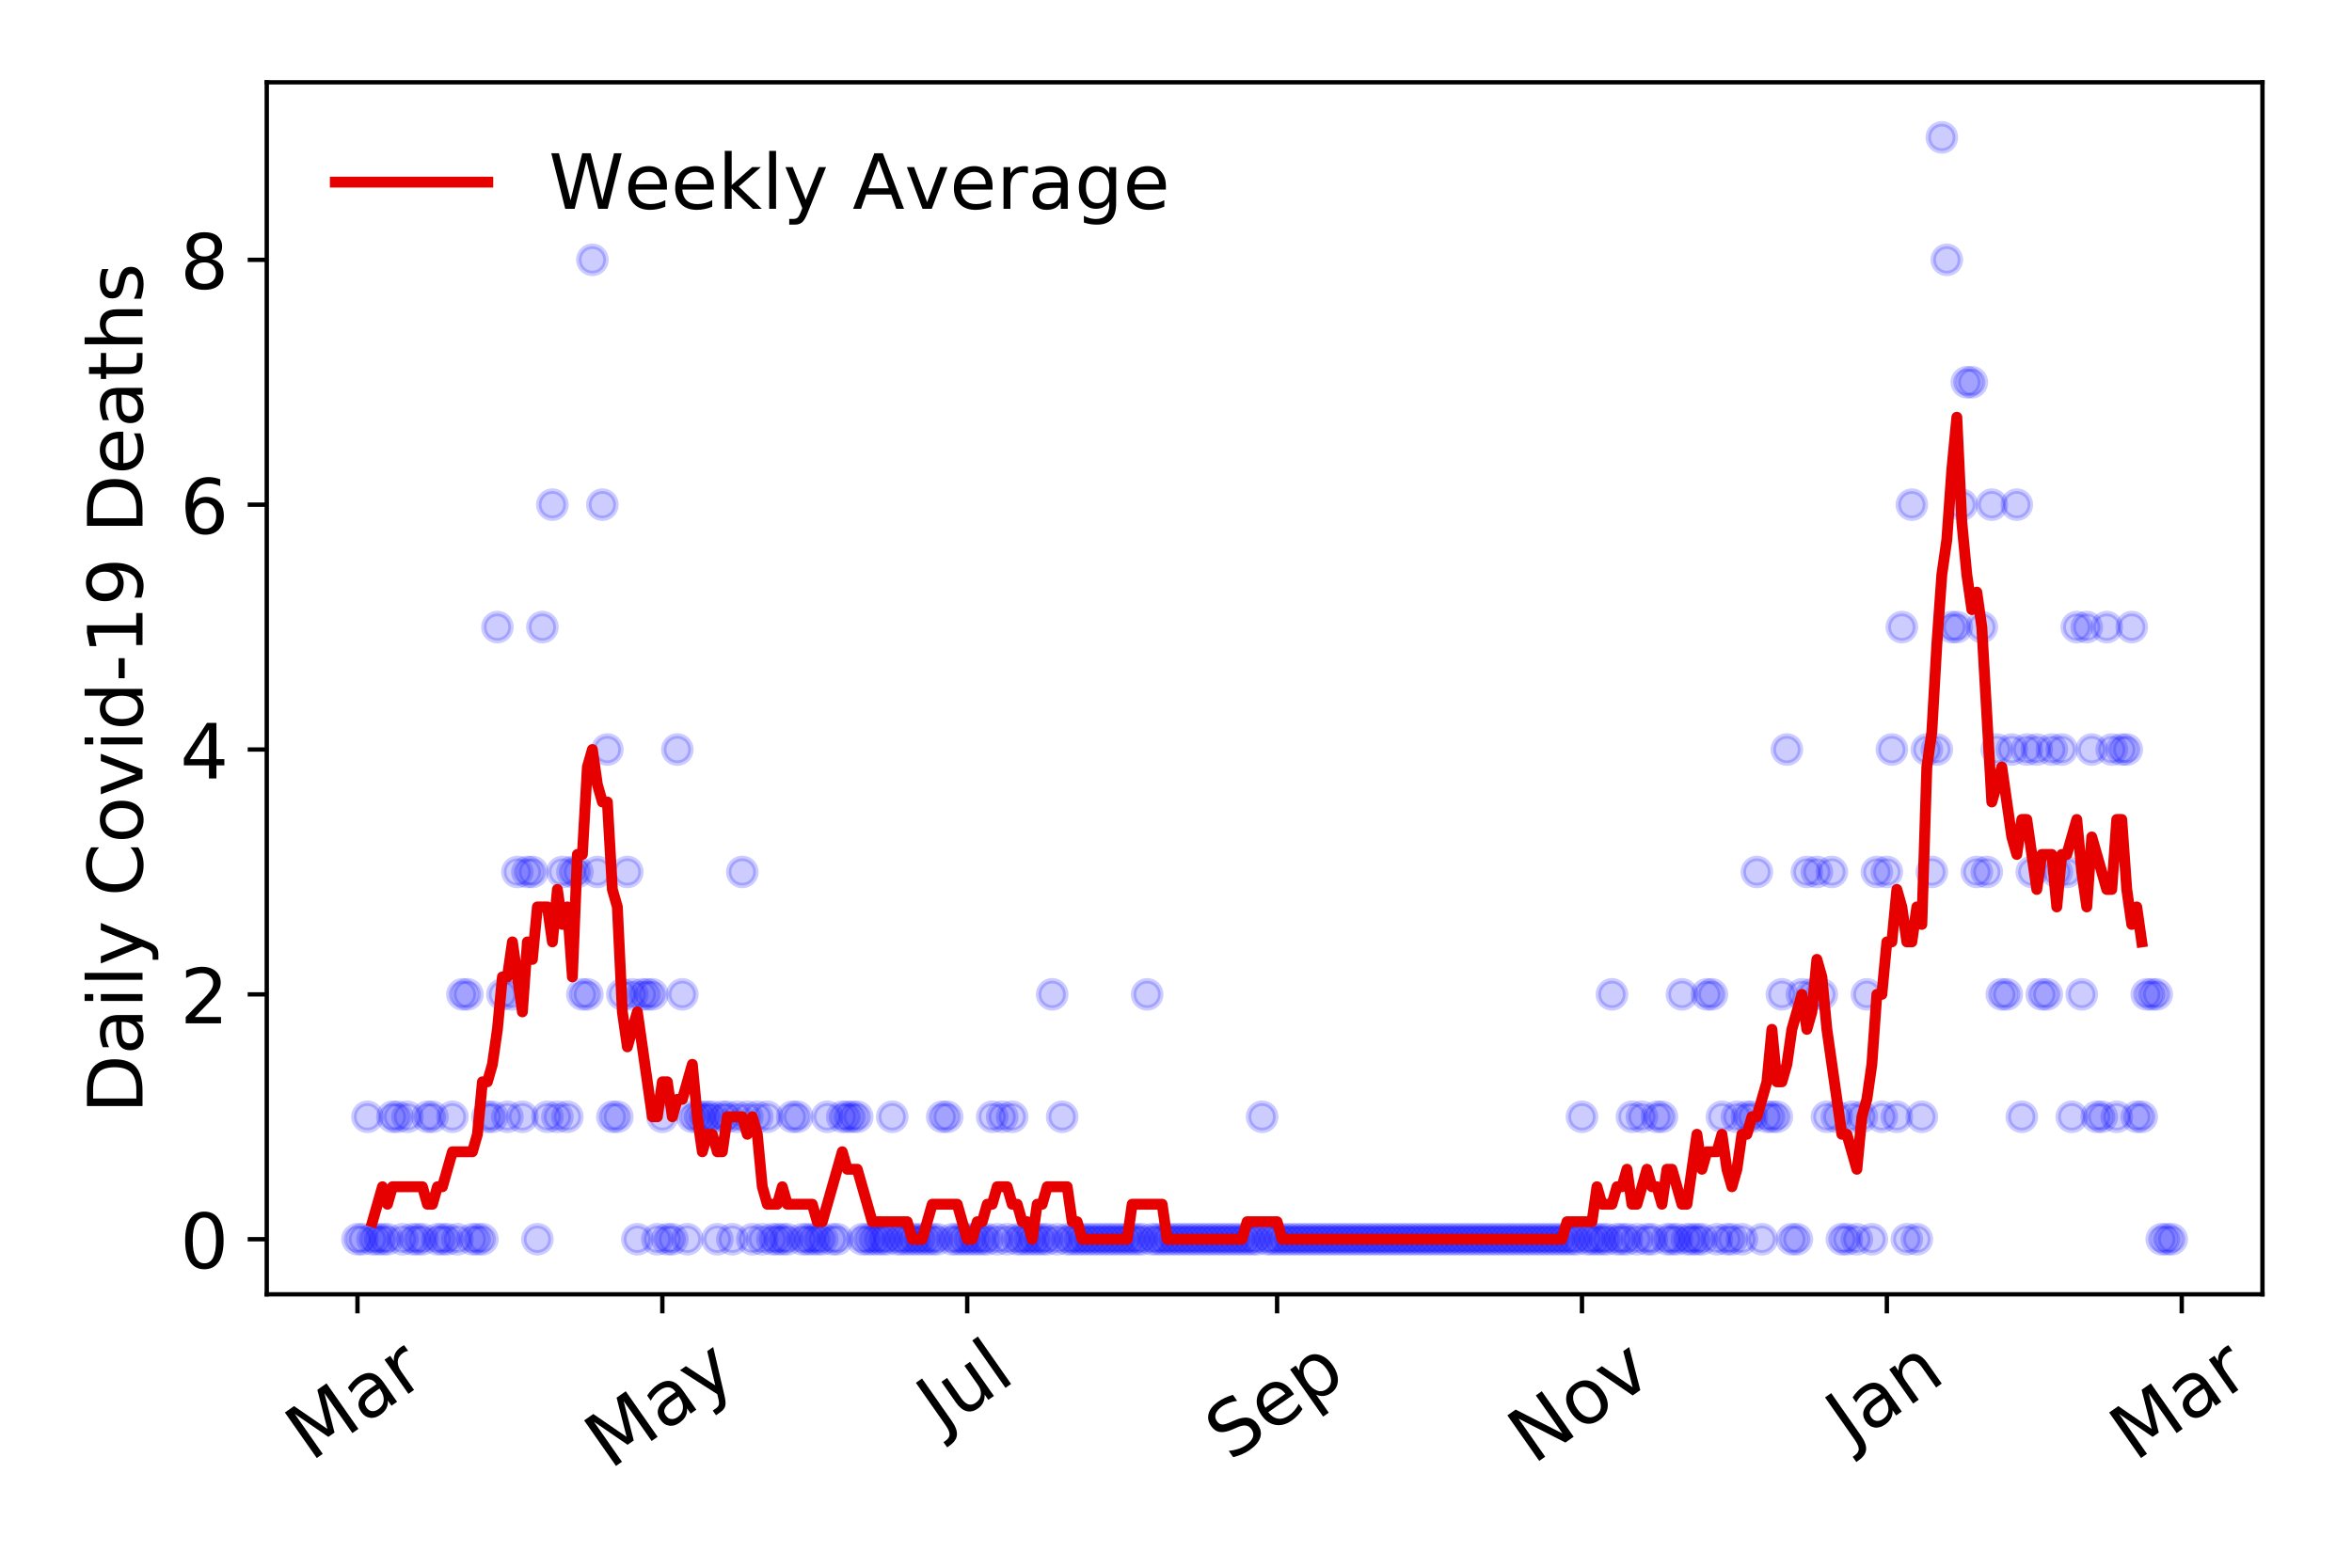 <?xml version="1.0" encoding="utf-8" standalone="no"?>
<!DOCTYPE svg PUBLIC "-//W3C//DTD SVG 1.1//EN"
  "http://www.w3.org/Graphics/SVG/1.1/DTD/svg11.dtd">
<!-- Created with matplotlib (https://matplotlib.org/) -->
<svg height="288pt" version="1.1" viewBox="0 0 432 288" width="432pt" xmlns="http://www.w3.org/2000/svg" xmlns:xlink="http://www.w3.org/1999/xlink">
 <defs>
  <style type="text/css">
*{stroke-linecap:butt;stroke-linejoin:round;}
  </style>
 </defs>
 <g id="figure_1">
  <g id="patch_1">
   <path d="M 0 288 
L 432 288 
L 432 0 
L 0 0 
z
" style="fill:#ffffff;"/>
  </g>
  <g id="axes_1">
   <g id="patch_2">
    <path d="M 48.995 237.778 
L 415.552 237.778 
L 415.552 15.12 
L 48.995 15.12 
z
" style="fill:#ffffff;"/>
   </g>
   <g id="matplotlib.axis_1">
    <g id="xtick_1">
     <g id="line2d_1">
      <defs>
       <path d="M 0 0 
L 0 3.5 
" id="mc666bd0606" style="stroke:#000000;stroke-width:0.8;"/>
      </defs>
      <g>
       <use style="stroke:#000000;stroke-width:0.8;" x="65.657" xlink:href="#mc666bd0606" y="237.778"/>
      </g>
     </g>
     <g id="text_1">
      <!-- Mar -->
      <defs>
       <path d="M 9.812 72.906 
L 24.516 72.906 
L 43.109 23.297 
L 61.812 72.906 
L 76.516 72.906 
L 76.516 0 
L 66.891 0 
L 66.891 64.016 
L 48.094 14.016 
L 38.188 14.016 
L 19.391 64.016 
L 19.391 0 
L 9.812 0 
z
" id="DejaVuSans-77"/>
       <path d="M 34.281 27.484 
Q 23.391 27.484 19.188 25 
Q 14.984 22.516 14.984 16.5 
Q 14.984 11.719 18.141 8.906 
Q 21.297 6.109 26.703 6.109 
Q 34.188 6.109 38.703 11.406 
Q 43.219 16.703 43.219 25.484 
L 43.219 27.484 
z
M 52.203 31.203 
L 52.203 0 
L 43.219 0 
L 43.219 8.297 
Q 40.141 3.328 35.547 0.953 
Q 30.953 -1.422 24.312 -1.422 
Q 15.922 -1.422 10.953 3.297 
Q 6 8.016 6 15.922 
Q 6 25.141 12.172 29.828 
Q 18.359 34.516 30.609 34.516 
L 43.219 34.516 
L 43.219 35.406 
Q 43.219 41.609 39.141 45 
Q 35.062 48.391 27.688 48.391 
Q 23 48.391 18.547 47.266 
Q 14.109 46.141 10.016 43.891 
L 10.016 52.203 
Q 14.938 54.109 19.578 55.047 
Q 24.219 56 28.609 56 
Q 40.484 56 46.344 49.844 
Q 52.203 43.703 52.203 31.203 
z
" id="DejaVuSans-97"/>
       <path d="M 41.109 46.297 
Q 39.594 47.172 37.812 47.578 
Q 36.031 48 33.891 48 
Q 26.266 48 22.188 43.047 
Q 18.109 38.094 18.109 28.812 
L 18.109 0 
L 9.078 0 
L 9.078 54.688 
L 18.109 54.688 
L 18.109 46.188 
Q 20.953 51.172 25.484 53.578 
Q 30.031 56 36.531 56 
Q 37.453 56 38.578 55.875 
Q 39.703 55.766 41.062 55.516 
z
" id="DejaVuSans-114"/>
      </defs>
      <g transform="translate(57.054 268.643)rotate(-35)scale(0.14 -0.14)">
       <use xlink:href="#DejaVuSans-77"/>
       <use x="86.279" xlink:href="#DejaVuSans-97"/>
       <use x="147.559" xlink:href="#DejaVuSans-114"/>
      </g>
     </g>
    </g>
    <g id="xtick_2">
     <g id="line2d_2">
      <g>
       <use style="stroke:#000000;stroke-width:0.8;" x="121.655" xlink:href="#mc666bd0606" y="237.778"/>
      </g>
     </g>
     <g id="text_2">
      <!-- May -->
      <defs>
       <path d="M 32.172 -5.078 
Q 28.375 -14.844 24.75 -17.812 
Q 21.141 -20.797 15.094 -20.797 
L 7.906 -20.797 
L 7.906 -13.281 
L 13.188 -13.281 
Q 16.891 -13.281 18.938 -11.516 
Q 21 -9.766 23.484 -3.219 
L 25.094 0.875 
L 2.984 54.688 
L 12.5 54.688 
L 29.594 11.922 
L 46.688 54.688 
L 56.203 54.688 
z
" id="DejaVuSans-121"/>
      </defs>
      <g transform="translate(112.015 270.094)rotate(-35)scale(0.14 -0.14)">
       <use xlink:href="#DejaVuSans-77"/>
       <use x="86.279" xlink:href="#DejaVuSans-97"/>
       <use x="147.559" xlink:href="#DejaVuSans-121"/>
      </g>
     </g>
    </g>
    <g id="xtick_3">
     <g id="line2d_3">
      <g>
       <use style="stroke:#000000;stroke-width:0.8;" x="177.653" xlink:href="#mc666bd0606" y="237.778"/>
      </g>
     </g>
     <g id="text_3">
      <!-- Jul -->
      <defs>
       <path d="M 9.812 72.906 
L 19.672 72.906 
L 19.672 5.078 
Q 19.672 -8.109 14.672 -14.062 
Q 9.672 -20.016 -1.422 -20.016 
L -5.172 -20.016 
L -5.172 -11.719 
L -2.094 -11.719 
Q 4.438 -11.719 7.125 -8.047 
Q 9.812 -4.391 9.812 5.078 
z
" id="DejaVuSans-74"/>
       <path d="M 8.5 21.578 
L 8.5 54.688 
L 17.484 54.688 
L 17.484 21.922 
Q 17.484 14.156 20.5 10.266 
Q 23.531 6.391 29.594 6.391 
Q 36.859 6.391 41.078 11.031 
Q 45.312 15.672 45.312 23.688 
L 45.312 54.688 
L 54.297 54.688 
L 54.297 0 
L 45.312 0 
L 45.312 8.406 
Q 42.047 3.422 37.719 1 
Q 33.406 -1.422 27.688 -1.422 
Q 18.266 -1.422 13.375 4.438 
Q 8.5 10.297 8.5 21.578 
z
M 31.109 56 
z
" id="DejaVuSans-117"/>
       <path d="M 9.422 75.984 
L 18.406 75.984 
L 18.406 0 
L 9.422 0 
z
" id="DejaVuSans-108"/>
      </defs>
      <g transform="translate(172.95 263.181)rotate(-35)scale(0.14 -0.14)">
       <use xlink:href="#DejaVuSans-74"/>
       <use x="29.492" xlink:href="#DejaVuSans-117"/>
       <use x="92.871" xlink:href="#DejaVuSans-108"/>
      </g>
     </g>
    </g>
    <g id="xtick_4">
     <g id="line2d_4">
      <g>
       <use style="stroke:#000000;stroke-width:0.8;" x="234.569" xlink:href="#mc666bd0606" y="237.778"/>
      </g>
     </g>
     <g id="text_4">
      <!-- Sep -->
      <defs>
       <path d="M 53.516 70.516 
L 53.516 60.891 
Q 47.906 63.578 42.922 64.891 
Q 37.938 66.219 33.297 66.219 
Q 25.25 66.219 20.875 63.094 
Q 16.5 59.969 16.5 54.203 
Q 16.5 49.359 19.406 46.891 
Q 22.312 44.438 30.422 42.922 
L 36.375 41.703 
Q 47.406 39.594 52.656 34.297 
Q 57.906 29 57.906 20.125 
Q 57.906 9.516 50.797 4.047 
Q 43.703 -1.422 29.984 -1.422 
Q 24.812 -1.422 18.969 -0.25 
Q 13.141 0.922 6.891 3.219 
L 6.891 13.375 
Q 12.891 10.016 18.656 8.297 
Q 24.422 6.594 29.984 6.594 
Q 38.422 6.594 43.016 9.906 
Q 47.609 13.234 47.609 19.391 
Q 47.609 24.75 44.312 27.781 
Q 41.016 30.812 33.5 32.328 
L 27.484 33.5 
Q 16.453 35.688 11.516 40.375 
Q 6.594 45.062 6.594 53.422 
Q 6.594 63.094 13.406 68.656 
Q 20.219 74.219 32.172 74.219 
Q 37.312 74.219 42.625 73.281 
Q 47.953 72.359 53.516 70.516 
z
" id="DejaVuSans-83"/>
       <path d="M 56.203 29.594 
L 56.203 25.203 
L 14.891 25.203 
Q 15.484 15.922 20.484 11.062 
Q 25.484 6.203 34.422 6.203 
Q 39.594 6.203 44.453 7.469 
Q 49.312 8.734 54.109 11.281 
L 54.109 2.781 
Q 49.266 0.734 44.188 -0.344 
Q 39.109 -1.422 33.891 -1.422 
Q 20.797 -1.422 13.156 6.188 
Q 5.516 13.812 5.516 26.812 
Q 5.516 40.234 12.766 48.109 
Q 20.016 56 32.328 56 
Q 43.359 56 49.781 48.891 
Q 56.203 41.797 56.203 29.594 
z
M 47.219 32.234 
Q 47.125 39.594 43.094 43.984 
Q 39.062 48.391 32.422 48.391 
Q 24.906 48.391 20.391 44.141 
Q 15.875 39.891 15.188 32.172 
z
" id="DejaVuSans-101"/>
       <path d="M 18.109 8.203 
L 18.109 -20.797 
L 9.078 -20.797 
L 9.078 54.688 
L 18.109 54.688 
L 18.109 46.391 
Q 20.953 51.266 25.266 53.625 
Q 29.594 56 35.594 56 
Q 45.562 56 51.781 48.094 
Q 58.016 40.188 58.016 27.297 
Q 58.016 14.406 51.781 6.484 
Q 45.562 -1.422 35.594 -1.422 
Q 29.594 -1.422 25.266 0.953 
Q 20.953 3.328 18.109 8.203 
z
M 48.688 27.297 
Q 48.688 37.203 44.609 42.844 
Q 40.531 48.484 33.406 48.484 
Q 26.266 48.484 22.188 42.844 
Q 18.109 37.203 18.109 27.297 
Q 18.109 17.391 22.188 11.75 
Q 26.266 6.109 33.406 6.109 
Q 40.531 6.109 44.609 11.75 
Q 48.688 17.391 48.688 27.297 
z
" id="DejaVuSans-112"/>
      </defs>
      <g transform="translate(225.976 268.629)rotate(-35)scale(0.14 -0.14)">
       <use xlink:href="#DejaVuSans-83"/>
       <use x="63.477" xlink:href="#DejaVuSans-101"/>
       <use x="125" xlink:href="#DejaVuSans-112"/>
      </g>
     </g>
    </g>
    <g id="xtick_5">
     <g id="line2d_5">
      <g>
       <use style="stroke:#000000;stroke-width:0.8;" x="290.567" xlink:href="#mc666bd0606" y="237.778"/>
      </g>
     </g>
     <g id="text_5">
      <!-- Nov -->
      <defs>
       <path d="M 9.812 72.906 
L 23.094 72.906 
L 55.422 11.922 
L 55.422 72.906 
L 64.984 72.906 
L 64.984 0 
L 51.703 0 
L 19.391 60.984 
L 19.391 0 
L 9.812 0 
z
" id="DejaVuSans-78"/>
       <path d="M 30.609 48.391 
Q 23.391 48.391 19.188 42.75 
Q 14.984 37.109 14.984 27.297 
Q 14.984 17.484 19.156 11.844 
Q 23.344 6.203 30.609 6.203 
Q 37.797 6.203 41.984 11.859 
Q 46.188 17.531 46.188 27.297 
Q 46.188 37.016 41.984 42.703 
Q 37.797 48.391 30.609 48.391 
z
M 30.609 56 
Q 42.328 56 49.016 48.375 
Q 55.719 40.766 55.719 27.297 
Q 55.719 13.875 49.016 6.219 
Q 42.328 -1.422 30.609 -1.422 
Q 18.844 -1.422 12.172 6.219 
Q 5.516 13.875 5.516 27.297 
Q 5.516 40.766 12.172 48.375 
Q 18.844 56 30.609 56 
z
" id="DejaVuSans-111"/>
       <path d="M 2.984 54.688 
L 12.5 54.688 
L 29.594 8.797 
L 46.688 54.688 
L 56.203 54.688 
L 35.688 0 
L 23.484 0 
z
" id="DejaVuSans-118"/>
      </defs>
      <g transform="translate(281.59 269.166)rotate(-35)scale(0.14 -0.14)">
       <use xlink:href="#DejaVuSans-78"/>
       <use x="74.805" xlink:href="#DejaVuSans-111"/>
       <use x="135.986" xlink:href="#DejaVuSans-118"/>
      </g>
     </g>
    </g>
    <g id="xtick_6">
     <g id="line2d_6">
      <g>
       <use style="stroke:#000000;stroke-width:0.8;" x="346.565" xlink:href="#mc666bd0606" y="237.778"/>
      </g>
     </g>
     <g id="text_6">
      <!-- Jan -->
      <defs>
       <path d="M 54.891 33.016 
L 54.891 0 
L 45.906 0 
L 45.906 32.719 
Q 45.906 40.484 42.875 44.328 
Q 39.844 48.188 33.797 48.188 
Q 26.516 48.188 22.312 43.547 
Q 18.109 38.922 18.109 30.906 
L 18.109 0 
L 9.078 0 
L 9.078 54.688 
L 18.109 54.688 
L 18.109 46.188 
Q 21.344 51.125 25.703 53.562 
Q 30.078 56 35.797 56 
Q 45.219 56 50.047 50.172 
Q 54.891 44.344 54.891 33.016 
z
" id="DejaVuSans-110"/>
      </defs>
      <g transform="translate(339.941 265.871)rotate(-35)scale(0.14 -0.14)">
       <use xlink:href="#DejaVuSans-74"/>
       <use x="29.492" xlink:href="#DejaVuSans-97"/>
       <use x="90.771" xlink:href="#DejaVuSans-110"/>
      </g>
     </g>
    </g>
    <g id="xtick_7">
     <g id="line2d_7">
      <g>
       <use style="stroke:#000000;stroke-width:0.8;" x="400.727" xlink:href="#mc666bd0606" y="237.778"/>
      </g>
     </g>
     <g id="text_7">
      <!-- Mar -->
      <g transform="translate(392.124 268.643)rotate(-35)scale(0.14 -0.14)">
       <use xlink:href="#DejaVuSans-77"/>
       <use x="86.279" xlink:href="#DejaVuSans-97"/>
       <use x="147.559" xlink:href="#DejaVuSans-114"/>
      </g>
     </g>
    </g>
   </g>
   <g id="matplotlib.axis_2">
    <g id="ytick_1">
     <g id="line2d_8">
      <defs>
       <path d="M 0 0 
L -3.5 0 
" id="m72ddb15b73" style="stroke:#000000;stroke-width:0.8;"/>
      </defs>
      <g>
       <use style="stroke:#000000;stroke-width:0.8;" x="48.995" xlink:href="#m72ddb15b73" y="227.657"/>
      </g>
     </g>
     <g id="text_8">
      <!-- 0 -->
      <defs>
       <path d="M 31.781 66.406 
Q 24.172 66.406 20.328 58.906 
Q 16.5 51.422 16.5 36.375 
Q 16.5 21.391 20.328 13.891 
Q 24.172 6.391 31.781 6.391 
Q 39.453 6.391 43.281 13.891 
Q 47.125 21.391 47.125 36.375 
Q 47.125 51.422 43.281 58.906 
Q 39.453 66.406 31.781 66.406 
z
M 31.781 74.219 
Q 44.047 74.219 50.516 64.516 
Q 56.984 54.828 56.984 36.375 
Q 56.984 17.969 50.516 8.266 
Q 44.047 -1.422 31.781 -1.422 
Q 19.531 -1.422 13.062 8.266 
Q 6.594 17.969 6.594 36.375 
Q 6.594 54.828 13.062 64.516 
Q 19.531 74.219 31.781 74.219 
z
" id="DejaVuSans-48"/>
      </defs>
      <g transform="translate(33.087 232.976)scale(0.14 -0.14)">
       <use xlink:href="#DejaVuSans-48"/>
      </g>
     </g>
    </g>
    <g id="ytick_2">
     <g id="line2d_9">
      <g>
       <use style="stroke:#000000;stroke-width:0.8;" x="48.995" xlink:href="#m72ddb15b73" y="182.676"/>
      </g>
     </g>
     <g id="text_9">
      <!-- 2 -->
      <defs>
       <path d="M 19.188 8.297 
L 53.609 8.297 
L 53.609 0 
L 7.328 0 
L 7.328 8.297 
Q 12.938 14.109 22.625 23.891 
Q 32.328 33.688 34.812 36.531 
Q 39.547 41.844 41.422 45.531 
Q 43.312 49.219 43.312 52.781 
Q 43.312 58.594 39.234 62.25 
Q 35.156 65.922 28.609 65.922 
Q 23.969 65.922 18.812 64.312 
Q 13.672 62.703 7.812 59.422 
L 7.812 69.391 
Q 13.766 71.781 18.938 73 
Q 24.125 74.219 28.422 74.219 
Q 39.75 74.219 46.484 68.547 
Q 53.219 62.891 53.219 53.422 
Q 53.219 48.922 51.531 44.891 
Q 49.859 40.875 45.406 35.406 
Q 44.188 33.984 37.641 27.219 
Q 31.109 20.453 19.188 8.297 
z
" id="DejaVuSans-50"/>
      </defs>
      <g transform="translate(33.087 187.995)scale(0.14 -0.14)">
       <use xlink:href="#DejaVuSans-50"/>
      </g>
     </g>
    </g>
    <g id="ytick_3">
     <g id="line2d_10">
      <g>
       <use style="stroke:#000000;stroke-width:0.8;" x="48.995" xlink:href="#m72ddb15b73" y="137.694"/>
      </g>
     </g>
     <g id="text_10">
      <!-- 4 -->
      <defs>
       <path d="M 37.797 64.312 
L 12.891 25.391 
L 37.797 25.391 
z
M 35.203 72.906 
L 47.609 72.906 
L 47.609 25.391 
L 58.016 25.391 
L 58.016 17.188 
L 47.609 17.188 
L 47.609 0 
L 37.797 0 
L 37.797 17.188 
L 4.891 17.188 
L 4.891 26.703 
z
" id="DejaVuSans-52"/>
      </defs>
      <g transform="translate(33.087 143.013)scale(0.14 -0.14)">
       <use xlink:href="#DejaVuSans-52"/>
      </g>
     </g>
    </g>
    <g id="ytick_4">
     <g id="line2d_11">
      <g>
       <use style="stroke:#000000;stroke-width:0.8;" x="48.995" xlink:href="#m72ddb15b73" y="92.713"/>
      </g>
     </g>
     <g id="text_11">
      <!-- 6 -->
      <defs>
       <path d="M 33.016 40.375 
Q 26.375 40.375 22.484 35.828 
Q 18.609 31.297 18.609 23.391 
Q 18.609 15.531 22.484 10.953 
Q 26.375 6.391 33.016 6.391 
Q 39.656 6.391 43.531 10.953 
Q 47.406 15.531 47.406 23.391 
Q 47.406 31.297 43.531 35.828 
Q 39.656 40.375 33.016 40.375 
z
M 52.594 71.297 
L 52.594 62.312 
Q 48.875 64.062 45.094 64.984 
Q 41.312 65.922 37.594 65.922 
Q 27.828 65.922 22.672 59.328 
Q 17.531 52.734 16.797 39.406 
Q 19.672 43.656 24.016 45.922 
Q 28.375 48.188 33.594 48.188 
Q 44.578 48.188 50.953 41.516 
Q 57.328 34.859 57.328 23.391 
Q 57.328 12.156 50.688 5.359 
Q 44.047 -1.422 33.016 -1.422 
Q 20.359 -1.422 13.672 8.266 
Q 6.984 17.969 6.984 36.375 
Q 6.984 53.656 15.188 63.938 
Q 23.391 74.219 37.203 74.219 
Q 40.922 74.219 44.703 73.484 
Q 48.484 72.75 52.594 71.297 
z
" id="DejaVuSans-54"/>
      </defs>
      <g transform="translate(33.087 98.032)scale(0.14 -0.14)">
       <use xlink:href="#DejaVuSans-54"/>
      </g>
     </g>
    </g>
    <g id="ytick_5">
     <g id="line2d_12">
      <g>
       <use style="stroke:#000000;stroke-width:0.8;" x="48.995" xlink:href="#m72ddb15b73" y="47.732"/>
      </g>
     </g>
     <g id="text_12">
      <!-- 8 -->
      <defs>
       <path d="M 31.781 34.625 
Q 24.75 34.625 20.719 30.859 
Q 16.703 27.094 16.703 20.516 
Q 16.703 13.922 20.719 10.156 
Q 24.75 6.391 31.781 6.391 
Q 38.812 6.391 42.859 10.172 
Q 46.922 13.969 46.922 20.516 
Q 46.922 27.094 42.891 30.859 
Q 38.875 34.625 31.781 34.625 
z
M 21.922 38.812 
Q 15.578 40.375 12.031 44.719 
Q 8.5 49.078 8.5 55.328 
Q 8.5 64.062 14.719 69.141 
Q 20.953 74.219 31.781 74.219 
Q 42.672 74.219 48.875 69.141 
Q 55.078 64.062 55.078 55.328 
Q 55.078 49.078 51.531 44.719 
Q 48 40.375 41.703 38.812 
Q 48.828 37.156 52.797 32.312 
Q 56.781 27.484 56.781 20.516 
Q 56.781 9.906 50.312 4.234 
Q 43.844 -1.422 31.781 -1.422 
Q 19.734 -1.422 13.25 4.234 
Q 6.781 9.906 6.781 20.516 
Q 6.781 27.484 10.781 32.312 
Q 14.797 37.156 21.922 38.812 
z
M 18.312 54.391 
Q 18.312 48.734 21.844 45.562 
Q 25.391 42.391 31.781 42.391 
Q 38.141 42.391 41.719 45.562 
Q 45.312 48.734 45.312 54.391 
Q 45.312 60.062 41.719 63.234 
Q 38.141 66.406 31.781 66.406 
Q 25.391 66.406 21.844 63.234 
Q 18.312 60.062 18.312 54.391 
z
" id="DejaVuSans-56"/>
      </defs>
      <g transform="translate(33.087 53.05)scale(0.14 -0.14)">
       <use xlink:href="#DejaVuSans-56"/>
      </g>
     </g>
    </g>
    <g id="text_13">
     <!-- Daily Covid-19 Deaths -->
     <defs>
      <path d="M 19.672 64.797 
L 19.672 8.109 
L 31.594 8.109 
Q 46.688 8.109 53.688 14.938 
Q 60.688 21.781 60.688 36.531 
Q 60.688 51.172 53.688 57.984 
Q 46.688 64.797 31.594 64.797 
z
M 9.812 72.906 
L 30.078 72.906 
Q 51.266 72.906 61.172 64.094 
Q 71.094 55.281 71.094 36.531 
Q 71.094 17.672 61.125 8.828 
Q 51.172 0 30.078 0 
L 9.812 0 
z
" id="DejaVuSans-68"/>
      <path d="M 9.422 54.688 
L 18.406 54.688 
L 18.406 0 
L 9.422 0 
z
M 9.422 75.984 
L 18.406 75.984 
L 18.406 64.594 
L 9.422 64.594 
z
" id="DejaVuSans-105"/>
      <path id="DejaVuSans-32"/>
      <path d="M 64.406 67.281 
L 64.406 56.891 
Q 59.422 61.531 53.781 63.812 
Q 48.141 66.109 41.797 66.109 
Q 29.297 66.109 22.656 58.469 
Q 16.016 50.828 16.016 36.375 
Q 16.016 21.969 22.656 14.328 
Q 29.297 6.688 41.797 6.688 
Q 48.141 6.688 53.781 8.984 
Q 59.422 11.281 64.406 15.922 
L 64.406 5.609 
Q 59.234 2.094 53.438 0.328 
Q 47.656 -1.422 41.219 -1.422 
Q 24.656 -1.422 15.125 8.703 
Q 5.609 18.844 5.609 36.375 
Q 5.609 53.953 15.125 64.078 
Q 24.656 74.219 41.219 74.219 
Q 47.75 74.219 53.531 72.484 
Q 59.328 70.75 64.406 67.281 
z
" id="DejaVuSans-67"/>
      <path d="M 45.406 46.391 
L 45.406 75.984 
L 54.391 75.984 
L 54.391 0 
L 45.406 0 
L 45.406 8.203 
Q 42.578 3.328 38.25 0.953 
Q 33.938 -1.422 27.875 -1.422 
Q 17.969 -1.422 11.734 6.484 
Q 5.516 14.406 5.516 27.297 
Q 5.516 40.188 11.734 48.094 
Q 17.969 56 27.875 56 
Q 33.938 56 38.25 53.625 
Q 42.578 51.266 45.406 46.391 
z
M 14.797 27.297 
Q 14.797 17.391 18.875 11.75 
Q 22.953 6.109 30.078 6.109 
Q 37.203 6.109 41.297 11.75 
Q 45.406 17.391 45.406 27.297 
Q 45.406 37.203 41.297 42.844 
Q 37.203 48.484 30.078 48.484 
Q 22.953 48.484 18.875 42.844 
Q 14.797 37.203 14.797 27.297 
z
" id="DejaVuSans-100"/>
      <path d="M 4.891 31.391 
L 31.203 31.391 
L 31.203 23.391 
L 4.891 23.391 
z
" id="DejaVuSans-45"/>
      <path d="M 12.406 8.297 
L 28.516 8.297 
L 28.516 63.922 
L 10.984 60.406 
L 10.984 69.391 
L 28.422 72.906 
L 38.281 72.906 
L 38.281 8.297 
L 54.391 8.297 
L 54.391 0 
L 12.406 0 
z
" id="DejaVuSans-49"/>
      <path d="M 10.984 1.516 
L 10.984 10.5 
Q 14.703 8.734 18.5 7.812 
Q 22.312 6.891 25.984 6.891 
Q 35.75 6.891 40.891 13.453 
Q 46.047 20.016 46.781 33.406 
Q 43.953 29.203 39.594 26.953 
Q 35.25 24.703 29.984 24.703 
Q 19.047 24.703 12.672 31.312 
Q 6.297 37.938 6.297 49.422 
Q 6.297 60.641 12.938 67.422 
Q 19.578 74.219 30.609 74.219 
Q 43.266 74.219 49.922 64.516 
Q 56.594 54.828 56.594 36.375 
Q 56.594 19.141 48.406 8.859 
Q 40.234 -1.422 26.422 -1.422 
Q 22.703 -1.422 18.891 -0.688 
Q 15.094 0.047 10.984 1.516 
z
M 30.609 32.422 
Q 37.25 32.422 41.125 36.953 
Q 45.016 41.5 45.016 49.422 
Q 45.016 57.281 41.125 61.844 
Q 37.25 66.406 30.609 66.406 
Q 23.969 66.406 20.094 61.844 
Q 16.219 57.281 16.219 49.422 
Q 16.219 41.5 20.094 36.953 
Q 23.969 32.422 30.609 32.422 
z
" id="DejaVuSans-57"/>
      <path d="M 18.312 70.219 
L 18.312 54.688 
L 36.812 54.688 
L 36.812 47.703 
L 18.312 47.703 
L 18.312 18.016 
Q 18.312 11.328 20.141 9.422 
Q 21.969 7.516 27.594 7.516 
L 36.812 7.516 
L 36.812 0 
L 27.594 0 
Q 17.188 0 13.234 3.875 
Q 9.281 7.766 9.281 18.016 
L 9.281 47.703 
L 2.688 47.703 
L 2.688 54.688 
L 9.281 54.688 
L 9.281 70.219 
z
" id="DejaVuSans-116"/>
      <path d="M 54.891 33.016 
L 54.891 0 
L 45.906 0 
L 45.906 32.719 
Q 45.906 40.484 42.875 44.328 
Q 39.844 48.188 33.797 48.188 
Q 26.516 48.188 22.312 43.547 
Q 18.109 38.922 18.109 30.906 
L 18.109 0 
L 9.078 0 
L 9.078 75.984 
L 18.109 75.984 
L 18.109 46.188 
Q 21.344 51.125 25.703 53.562 
Q 30.078 56 35.797 56 
Q 45.219 56 50.047 50.172 
Q 54.891 44.344 54.891 33.016 
z
" id="DejaVuSans-104"/>
      <path d="M 44.281 53.078 
L 44.281 44.578 
Q 40.484 46.531 36.375 47.5 
Q 32.281 48.484 27.875 48.484 
Q 21.188 48.484 17.844 46.438 
Q 14.5 44.391 14.5 40.281 
Q 14.5 37.156 16.891 35.375 
Q 19.281 33.594 26.516 31.984 
L 29.594 31.297 
Q 39.156 29.25 43.188 25.516 
Q 47.219 21.781 47.219 15.094 
Q 47.219 7.469 41.188 3.016 
Q 35.156 -1.422 24.609 -1.422 
Q 20.219 -1.422 15.453 -0.562 
Q 10.688 0.297 5.422 2 
L 5.422 11.281 
Q 10.406 8.688 15.234 7.391 
Q 20.062 6.109 24.812 6.109 
Q 31.156 6.109 34.562 8.281 
Q 37.984 10.453 37.984 14.406 
Q 37.984 18.062 35.516 20.016 
Q 33.062 21.969 24.703 23.781 
L 21.578 24.516 
Q 13.234 26.266 9.516 29.906 
Q 5.812 33.547 5.812 39.891 
Q 5.812 47.609 11.281 51.797 
Q 16.75 56 26.812 56 
Q 31.781 56 36.172 55.266 
Q 40.578 54.547 44.281 53.078 
z
" id="DejaVuSans-115"/>
     </defs>
     <g transform="translate(26.176 204.56)rotate(-90)scale(0.14 -0.14)">
      <use xlink:href="#DejaVuSans-68"/>
      <use x="77.002" xlink:href="#DejaVuSans-97"/>
      <use x="138.281" xlink:href="#DejaVuSans-105"/>
      <use x="166.064" xlink:href="#DejaVuSans-108"/>
      <use x="193.848" xlink:href="#DejaVuSans-121"/>
      <use x="253.027" xlink:href="#DejaVuSans-32"/>
      <use x="284.814" xlink:href="#DejaVuSans-67"/>
      <use x="354.639" xlink:href="#DejaVuSans-111"/>
      <use x="415.82" xlink:href="#DejaVuSans-118"/>
      <use x="475" xlink:href="#DejaVuSans-105"/>
      <use x="502.783" xlink:href="#DejaVuSans-100"/>
      <use x="566.26" xlink:href="#DejaVuSans-45"/>
      <use x="602.344" xlink:href="#DejaVuSans-49"/>
      <use x="665.967" xlink:href="#DejaVuSans-57"/>
      <use x="729.59" xlink:href="#DejaVuSans-32"/>
      <use x="761.377" xlink:href="#DejaVuSans-68"/>
      <use x="838.379" xlink:href="#DejaVuSans-101"/>
      <use x="899.902" xlink:href="#DejaVuSans-97"/>
      <use x="961.182" xlink:href="#DejaVuSans-116"/>
      <use x="1000.391" xlink:href="#DejaVuSans-104"/>
      <use x="1063.77" xlink:href="#DejaVuSans-115"/>
     </g>
    </g>
   </g>
   <g id="line2d_13">
    <defs>
     <path d="M 0 2.5 
C 0.663 2.5 1.299 2.237 1.768 1.768 
C 2.237 1.299 2.5 0.663 2.5 0 
C 2.5 -0.663 2.237 -1.299 1.768 -1.768 
C 1.299 -2.237 0.663 -2.5 0 -2.5 
C -0.663 -2.5 -1.299 -2.237 -1.768 -1.768 
C -2.237 -1.299 -2.5 -0.663 -2.5 0 
C -2.5 0.663 -2.237 1.299 -1.768 1.768 
C -1.299 2.237 -0.663 2.5 0 2.5 
z
" id="mb136be10c5" style="stroke:#0000ff;stroke-opacity:0.2;"/>
    </defs>
    <g clip-path="url(#pe0796f850f)">
     <use style="fill:#0000ff;fill-opacity:0.2;stroke:#0000ff;stroke-opacity:0.2;" x="65.657" xlink:href="#mb136be10c5" y="227.657"/>
     <use style="fill:#0000ff;fill-opacity:0.2;stroke:#0000ff;stroke-opacity:0.2;" x="66.575" xlink:href="#mb136be10c5" y="227.657"/>
     <use style="fill:#0000ff;fill-opacity:0.2;stroke:#0000ff;stroke-opacity:0.2;" x="67.493" xlink:href="#mb136be10c5" y="205.167"/>
     <use style="fill:#0000ff;fill-opacity:0.2;stroke:#0000ff;stroke-opacity:0.2;" x="68.411" xlink:href="#mb136be10c5" y="227.657"/>
     <use style="fill:#0000ff;fill-opacity:0.2;stroke:#0000ff;stroke-opacity:0.2;" x="69.329" xlink:href="#mb136be10c5" y="227.657"/>
     <use style="fill:#0000ff;fill-opacity:0.2;stroke:#0000ff;stroke-opacity:0.2;" x="70.247" xlink:href="#mb136be10c5" y="227.657"/>
     <use style="fill:#0000ff;fill-opacity:0.2;stroke:#0000ff;stroke-opacity:0.2;" x="71.165" xlink:href="#mb136be10c5" y="227.657"/>
     <use style="fill:#0000ff;fill-opacity:0.2;stroke:#0000ff;stroke-opacity:0.2;" x="72.083" xlink:href="#mb136be10c5" y="205.167"/>
     <use style="fill:#0000ff;fill-opacity:0.2;stroke:#0000ff;stroke-opacity:0.2;" x="73.001" xlink:href="#mb136be10c5" y="205.167"/>
     <use style="fill:#0000ff;fill-opacity:0.2;stroke:#0000ff;stroke-opacity:0.2;" x="73.919" xlink:href="#mb136be10c5" y="227.657"/>
     <use style="fill:#0000ff;fill-opacity:0.2;stroke:#0000ff;stroke-opacity:0.2;" x="74.837" xlink:href="#mb136be10c5" y="205.167"/>
     <use style="fill:#0000ff;fill-opacity:0.2;stroke:#0000ff;stroke-opacity:0.2;" x="75.755" xlink:href="#mb136be10c5" y="227.657"/>
     <use style="fill:#0000ff;fill-opacity:0.2;stroke:#0000ff;stroke-opacity:0.2;" x="76.673" xlink:href="#mb136be10c5" y="227.657"/>
     <use style="fill:#0000ff;fill-opacity:0.2;stroke:#0000ff;stroke-opacity:0.2;" x="77.591" xlink:href="#mb136be10c5" y="227.657"/>
     <use style="fill:#0000ff;fill-opacity:0.2;stroke:#0000ff;stroke-opacity:0.2;" x="78.509" xlink:href="#mb136be10c5" y="205.167"/>
     <use style="fill:#0000ff;fill-opacity:0.2;stroke:#0000ff;stroke-opacity:0.2;" x="79.427" xlink:href="#mb136be10c5" y="205.167"/>
     <use style="fill:#0000ff;fill-opacity:0.2;stroke:#0000ff;stroke-opacity:0.2;" x="80.345" xlink:href="#mb136be10c5" y="227.657"/>
     <use style="fill:#0000ff;fill-opacity:0.2;stroke:#0000ff;stroke-opacity:0.2;" x="81.263" xlink:href="#mb136be10c5" y="227.657"/>
     <use style="fill:#0000ff;fill-opacity:0.2;stroke:#0000ff;stroke-opacity:0.2;" x="82.181" xlink:href="#mb136be10c5" y="227.657"/>
     <use style="fill:#0000ff;fill-opacity:0.2;stroke:#0000ff;stroke-opacity:0.2;" x="83.099" xlink:href="#mb136be10c5" y="205.167"/>
     <use style="fill:#0000ff;fill-opacity:0.2;stroke:#0000ff;stroke-opacity:0.2;" x="84.017" xlink:href="#mb136be10c5" y="227.657"/>
     <use style="fill:#0000ff;fill-opacity:0.2;stroke:#0000ff;stroke-opacity:0.2;" x="84.935" xlink:href="#mb136be10c5" y="182.676"/>
     <use style="fill:#0000ff;fill-opacity:0.2;stroke:#0000ff;stroke-opacity:0.2;" x="85.853" xlink:href="#mb136be10c5" y="182.676"/>
     <use style="fill:#0000ff;fill-opacity:0.2;stroke:#0000ff;stroke-opacity:0.2;" x="86.771" xlink:href="#mb136be10c5" y="227.657"/>
     <use style="fill:#0000ff;fill-opacity:0.2;stroke:#0000ff;stroke-opacity:0.2;" x="87.689" xlink:href="#mb136be10c5" y="227.657"/>
     <use style="fill:#0000ff;fill-opacity:0.2;stroke:#0000ff;stroke-opacity:0.2;" x="88.607" xlink:href="#mb136be10c5" y="227.657"/>
     <use style="fill:#0000ff;fill-opacity:0.2;stroke:#0000ff;stroke-opacity:0.2;" x="89.525" xlink:href="#mb136be10c5" y="205.167"/>
     <use style="fill:#0000ff;fill-opacity:0.2;stroke:#0000ff;stroke-opacity:0.2;" x="90.443" xlink:href="#mb136be10c5" y="205.167"/>
     <use style="fill:#0000ff;fill-opacity:0.2;stroke:#0000ff;stroke-opacity:0.2;" x="91.361" xlink:href="#mb136be10c5" y="115.204"/>
     <use style="fill:#0000ff;fill-opacity:0.2;stroke:#0000ff;stroke-opacity:0.2;" x="92.279" xlink:href="#mb136be10c5" y="182.676"/>
     <use style="fill:#0000ff;fill-opacity:0.2;stroke:#0000ff;stroke-opacity:0.2;" x="93.197" xlink:href="#mb136be10c5" y="205.167"/>
     <use style="fill:#0000ff;fill-opacity:0.2;stroke:#0000ff;stroke-opacity:0.2;" x="94.115" xlink:href="#mb136be10c5" y="182.676"/>
     <use style="fill:#0000ff;fill-opacity:0.2;stroke:#0000ff;stroke-opacity:0.2;" x="95.033" xlink:href="#mb136be10c5" y="160.185"/>
     <use style="fill:#0000ff;fill-opacity:0.2;stroke:#0000ff;stroke-opacity:0.2;" x="95.951" xlink:href="#mb136be10c5" y="205.167"/>
     <use style="fill:#0000ff;fill-opacity:0.2;stroke:#0000ff;stroke-opacity:0.2;" x="96.869" xlink:href="#mb136be10c5" y="160.185"/>
     <use style="fill:#0000ff;fill-opacity:0.2;stroke:#0000ff;stroke-opacity:0.2;" x="97.787" xlink:href="#mb136be10c5" y="160.185"/>
     <use style="fill:#0000ff;fill-opacity:0.2;stroke:#0000ff;stroke-opacity:0.2;" x="98.705" xlink:href="#mb136be10c5" y="227.657"/>
     <use style="fill:#0000ff;fill-opacity:0.2;stroke:#0000ff;stroke-opacity:0.2;" x="99.623" xlink:href="#mb136be10c5" y="115.204"/>
     <use style="fill:#0000ff;fill-opacity:0.2;stroke:#0000ff;stroke-opacity:0.2;" x="100.541" xlink:href="#mb136be10c5" y="205.167"/>
     <use style="fill:#0000ff;fill-opacity:0.2;stroke:#0000ff;stroke-opacity:0.2;" x="101.459" xlink:href="#mb136be10c5" y="92.713"/>
     <use style="fill:#0000ff;fill-opacity:0.2;stroke:#0000ff;stroke-opacity:0.2;" x="102.377" xlink:href="#mb136be10c5" y="205.167"/>
     <use style="fill:#0000ff;fill-opacity:0.2;stroke:#0000ff;stroke-opacity:0.2;" x="103.295" xlink:href="#mb136be10c5" y="160.185"/>
     <use style="fill:#0000ff;fill-opacity:0.2;stroke:#0000ff;stroke-opacity:0.2;" x="104.213" xlink:href="#mb136be10c5" y="205.167"/>
     <use style="fill:#0000ff;fill-opacity:0.2;stroke:#0000ff;stroke-opacity:0.2;" x="105.131" xlink:href="#mb136be10c5" y="160.185"/>
     <use style="fill:#0000ff;fill-opacity:0.2;stroke:#0000ff;stroke-opacity:0.2;" x="106.049" xlink:href="#mb136be10c5" y="160.185"/>
     <use style="fill:#0000ff;fill-opacity:0.2;stroke:#0000ff;stroke-opacity:0.2;" x="106.967" xlink:href="#mb136be10c5" y="182.676"/>
     <use style="fill:#0000ff;fill-opacity:0.2;stroke:#0000ff;stroke-opacity:0.2;" x="107.885" xlink:href="#mb136be10c5" y="182.676"/>
     <use style="fill:#0000ff;fill-opacity:0.2;stroke:#0000ff;stroke-opacity:0.2;" x="108.803" xlink:href="#mb136be10c5" y="47.732"/>
     <use style="fill:#0000ff;fill-opacity:0.2;stroke:#0000ff;stroke-opacity:0.2;" x="109.721" xlink:href="#mb136be10c5" y="160.185"/>
     <use style="fill:#0000ff;fill-opacity:0.2;stroke:#0000ff;stroke-opacity:0.2;" x="110.639" xlink:href="#mb136be10c5" y="92.713"/>
     <use style="fill:#0000ff;fill-opacity:0.2;stroke:#0000ff;stroke-opacity:0.2;" x="111.557" xlink:href="#mb136be10c5" y="137.694"/>
     <use style="fill:#0000ff;fill-opacity:0.2;stroke:#0000ff;stroke-opacity:0.2;" x="112.475" xlink:href="#mb136be10c5" y="205.167"/>
     <use style="fill:#0000ff;fill-opacity:0.2;stroke:#0000ff;stroke-opacity:0.2;" x="113.393" xlink:href="#mb136be10c5" y="205.167"/>
     <use style="fill:#0000ff;fill-opacity:0.2;stroke:#0000ff;stroke-opacity:0.2;" x="114.311" xlink:href="#mb136be10c5" y="182.676"/>
     <use style="fill:#0000ff;fill-opacity:0.2;stroke:#0000ff;stroke-opacity:0.2;" x="115.229" xlink:href="#mb136be10c5" y="160.185"/>
     <use style="fill:#0000ff;fill-opacity:0.2;stroke:#0000ff;stroke-opacity:0.2;" x="116.147" xlink:href="#mb136be10c5" y="182.676"/>
     <use style="fill:#0000ff;fill-opacity:0.2;stroke:#0000ff;stroke-opacity:0.2;" x="117.065" xlink:href="#mb136be10c5" y="227.657"/>
     <use style="fill:#0000ff;fill-opacity:0.2;stroke:#0000ff;stroke-opacity:0.2;" x="117.983" xlink:href="#mb136be10c5" y="182.676"/>
     <use style="fill:#0000ff;fill-opacity:0.2;stroke:#0000ff;stroke-opacity:0.2;" x="118.901" xlink:href="#mb136be10c5" y="182.676"/>
     <use style="fill:#0000ff;fill-opacity:0.2;stroke:#0000ff;stroke-opacity:0.2;" x="119.819" xlink:href="#mb136be10c5" y="182.676"/>
     <use style="fill:#0000ff;fill-opacity:0.2;stroke:#0000ff;stroke-opacity:0.2;" x="120.737" xlink:href="#mb136be10c5" y="227.657"/>
     <use style="fill:#0000ff;fill-opacity:0.2;stroke:#0000ff;stroke-opacity:0.2;" x="121.655" xlink:href="#mb136be10c5" y="205.167"/>
     <use style="fill:#0000ff;fill-opacity:0.2;stroke:#0000ff;stroke-opacity:0.2;" x="122.573" xlink:href="#mb136be10c5" y="227.657"/>
     <use style="fill:#0000ff;fill-opacity:0.2;stroke:#0000ff;stroke-opacity:0.2;" x="123.491" xlink:href="#mb136be10c5" y="227.657"/>
     <use style="fill:#0000ff;fill-opacity:0.2;stroke:#0000ff;stroke-opacity:0.2;" x="124.409" xlink:href="#mb136be10c5" y="137.694"/>
     <use style="fill:#0000ff;fill-opacity:0.2;stroke:#0000ff;stroke-opacity:0.2;" x="125.327" xlink:href="#mb136be10c5" y="182.676"/>
     <use style="fill:#0000ff;fill-opacity:0.2;stroke:#0000ff;stroke-opacity:0.2;" x="126.245" xlink:href="#mb136be10c5" y="227.657"/>
     <use style="fill:#0000ff;fill-opacity:0.2;stroke:#0000ff;stroke-opacity:0.2;" x="127.163" xlink:href="#mb136be10c5" y="205.167"/>
     <use style="fill:#0000ff;fill-opacity:0.2;stroke:#0000ff;stroke-opacity:0.2;" x="128.081" xlink:href="#mb136be10c5" y="205.167"/>
     <use style="fill:#0000ff;fill-opacity:0.2;stroke:#0000ff;stroke-opacity:0.2;" x="128.999" xlink:href="#mb136be10c5" y="205.167"/>
     <use style="fill:#0000ff;fill-opacity:0.2;stroke:#0000ff;stroke-opacity:0.2;" x="129.917" xlink:href="#mb136be10c5" y="205.167"/>
     <use style="fill:#0000ff;fill-opacity:0.2;stroke:#0000ff;stroke-opacity:0.2;" x="130.835" xlink:href="#mb136be10c5" y="205.167"/>
     <use style="fill:#0000ff;fill-opacity:0.2;stroke:#0000ff;stroke-opacity:0.2;" x="131.753" xlink:href="#mb136be10c5" y="227.657"/>
     <use style="fill:#0000ff;fill-opacity:0.2;stroke:#0000ff;stroke-opacity:0.2;" x="132.671" xlink:href="#mb136be10c5" y="205.167"/>
     <use style="fill:#0000ff;fill-opacity:0.2;stroke:#0000ff;stroke-opacity:0.2;" x="133.589" xlink:href="#mb136be10c5" y="205.167"/>
     <use style="fill:#0000ff;fill-opacity:0.2;stroke:#0000ff;stroke-opacity:0.2;" x="134.507" xlink:href="#mb136be10c5" y="227.657"/>
     <use style="fill:#0000ff;fill-opacity:0.2;stroke:#0000ff;stroke-opacity:0.2;" x="135.425" xlink:href="#mb136be10c5" y="205.167"/>
     <use style="fill:#0000ff;fill-opacity:0.2;stroke:#0000ff;stroke-opacity:0.2;" x="136.343" xlink:href="#mb136be10c5" y="160.185"/>
     <use style="fill:#0000ff;fill-opacity:0.2;stroke:#0000ff;stroke-opacity:0.2;" x="137.261" xlink:href="#mb136be10c5" y="205.167"/>
     <use style="fill:#0000ff;fill-opacity:0.2;stroke:#0000ff;stroke-opacity:0.2;" x="138.179" xlink:href="#mb136be10c5" y="227.657"/>
     <use style="fill:#0000ff;fill-opacity:0.2;stroke:#0000ff;stroke-opacity:0.2;" x="139.097" xlink:href="#mb136be10c5" y="205.167"/>
     <use style="fill:#0000ff;fill-opacity:0.2;stroke:#0000ff;stroke-opacity:0.2;" x="140.015" xlink:href="#mb136be10c5" y="227.657"/>
     <use style="fill:#0000ff;fill-opacity:0.2;stroke:#0000ff;stroke-opacity:0.2;" x="140.933" xlink:href="#mb136be10c5" y="205.167"/>
     <use style="fill:#0000ff;fill-opacity:0.2;stroke:#0000ff;stroke-opacity:0.2;" x="141.851" xlink:href="#mb136be10c5" y="227.657"/>
     <use style="fill:#0000ff;fill-opacity:0.2;stroke:#0000ff;stroke-opacity:0.2;" x="142.769" xlink:href="#mb136be10c5" y="227.657"/>
     <use style="fill:#0000ff;fill-opacity:0.2;stroke:#0000ff;stroke-opacity:0.2;" x="143.687" xlink:href="#mb136be10c5" y="227.657"/>
     <use style="fill:#0000ff;fill-opacity:0.2;stroke:#0000ff;stroke-opacity:0.2;" x="144.605" xlink:href="#mb136be10c5" y="227.657"/>
     <use style="fill:#0000ff;fill-opacity:0.2;stroke:#0000ff;stroke-opacity:0.2;" x="145.523" xlink:href="#mb136be10c5" y="205.167"/>
     <use style="fill:#0000ff;fill-opacity:0.2;stroke:#0000ff;stroke-opacity:0.2;" x="146.441" xlink:href="#mb136be10c5" y="205.167"/>
     <use style="fill:#0000ff;fill-opacity:0.2;stroke:#0000ff;stroke-opacity:0.2;" x="147.359" xlink:href="#mb136be10c5" y="227.657"/>
     <use style="fill:#0000ff;fill-opacity:0.2;stroke:#0000ff;stroke-opacity:0.2;" x="148.277" xlink:href="#mb136be10c5" y="227.657"/>
     <use style="fill:#0000ff;fill-opacity:0.2;stroke:#0000ff;stroke-opacity:0.2;" x="149.195" xlink:href="#mb136be10c5" y="227.657"/>
     <use style="fill:#0000ff;fill-opacity:0.2;stroke:#0000ff;stroke-opacity:0.2;" x="150.113" xlink:href="#mb136be10c5" y="227.657"/>
     <use style="fill:#0000ff;fill-opacity:0.2;stroke:#0000ff;stroke-opacity:0.2;" x="151.031" xlink:href="#mb136be10c5" y="227.657"/>
     <use style="fill:#0000ff;fill-opacity:0.2;stroke:#0000ff;stroke-opacity:0.2;" x="151.949" xlink:href="#mb136be10c5" y="205.167"/>
     <use style="fill:#0000ff;fill-opacity:0.2;stroke:#0000ff;stroke-opacity:0.2;" x="152.867" xlink:href="#mb136be10c5" y="227.657"/>
     <use style="fill:#0000ff;fill-opacity:0.2;stroke:#0000ff;stroke-opacity:0.2;" x="153.785" xlink:href="#mb136be10c5" y="227.657"/>
     <use style="fill:#0000ff;fill-opacity:0.2;stroke:#0000ff;stroke-opacity:0.2;" x="154.703" xlink:href="#mb136be10c5" y="205.167"/>
     <use style="fill:#0000ff;fill-opacity:0.2;stroke:#0000ff;stroke-opacity:0.2;" x="155.621" xlink:href="#mb136be10c5" y="205.167"/>
     <use style="fill:#0000ff;fill-opacity:0.2;stroke:#0000ff;stroke-opacity:0.2;" x="156.539" xlink:href="#mb136be10c5" y="205.167"/>
     <use style="fill:#0000ff;fill-opacity:0.2;stroke:#0000ff;stroke-opacity:0.2;" x="157.457" xlink:href="#mb136be10c5" y="205.167"/>
     <use style="fill:#0000ff;fill-opacity:0.2;stroke:#0000ff;stroke-opacity:0.2;" x="158.375" xlink:href="#mb136be10c5" y="227.657"/>
     <use style="fill:#0000ff;fill-opacity:0.2;stroke:#0000ff;stroke-opacity:0.2;" x="159.293" xlink:href="#mb136be10c5" y="227.657"/>
     <use style="fill:#0000ff;fill-opacity:0.2;stroke:#0000ff;stroke-opacity:0.2;" x="160.211" xlink:href="#mb136be10c5" y="227.657"/>
     <use style="fill:#0000ff;fill-opacity:0.2;stroke:#0000ff;stroke-opacity:0.2;" x="161.129" xlink:href="#mb136be10c5" y="227.657"/>
     <use style="fill:#0000ff;fill-opacity:0.2;stroke:#0000ff;stroke-opacity:0.2;" x="162.047" xlink:href="#mb136be10c5" y="227.657"/>
     <use style="fill:#0000ff;fill-opacity:0.2;stroke:#0000ff;stroke-opacity:0.2;" x="162.965" xlink:href="#mb136be10c5" y="227.657"/>
     <use style="fill:#0000ff;fill-opacity:0.2;stroke:#0000ff;stroke-opacity:0.2;" x="163.883" xlink:href="#mb136be10c5" y="205.167"/>
     <use style="fill:#0000ff;fill-opacity:0.2;stroke:#0000ff;stroke-opacity:0.2;" x="164.801" xlink:href="#mb136be10c5" y="227.657"/>
     <use style="fill:#0000ff;fill-opacity:0.2;stroke:#0000ff;stroke-opacity:0.2;" x="165.719" xlink:href="#mb136be10c5" y="227.657"/>
     <use style="fill:#0000ff;fill-opacity:0.2;stroke:#0000ff;stroke-opacity:0.2;" x="166.637" xlink:href="#mb136be10c5" y="227.657"/>
     <use style="fill:#0000ff;fill-opacity:0.2;stroke:#0000ff;stroke-opacity:0.2;" x="167.555" xlink:href="#mb136be10c5" y="227.657"/>
     <use style="fill:#0000ff;fill-opacity:0.2;stroke:#0000ff;stroke-opacity:0.2;" x="168.473" xlink:href="#mb136be10c5" y="227.657"/>
     <use style="fill:#0000ff;fill-opacity:0.2;stroke:#0000ff;stroke-opacity:0.2;" x="169.391" xlink:href="#mb136be10c5" y="227.657"/>
     <use style="fill:#0000ff;fill-opacity:0.2;stroke:#0000ff;stroke-opacity:0.2;" x="170.309" xlink:href="#mb136be10c5" y="227.657"/>
     <use style="fill:#0000ff;fill-opacity:0.2;stroke:#0000ff;stroke-opacity:0.2;" x="171.227" xlink:href="#mb136be10c5" y="227.657"/>
     <use style="fill:#0000ff;fill-opacity:0.2;stroke:#0000ff;stroke-opacity:0.2;" x="172.145" xlink:href="#mb136be10c5" y="227.657"/>
     <use style="fill:#0000ff;fill-opacity:0.2;stroke:#0000ff;stroke-opacity:0.2;" x="173.063" xlink:href="#mb136be10c5" y="205.167"/>
     <use style="fill:#0000ff;fill-opacity:0.2;stroke:#0000ff;stroke-opacity:0.2;" x="173.981" xlink:href="#mb136be10c5" y="205.167"/>
     <use style="fill:#0000ff;fill-opacity:0.2;stroke:#0000ff;stroke-opacity:0.2;" x="174.899" xlink:href="#mb136be10c5" y="227.657"/>
     <use style="fill:#0000ff;fill-opacity:0.2;stroke:#0000ff;stroke-opacity:0.2;" x="175.817" xlink:href="#mb136be10c5" y="227.657"/>
     <use style="fill:#0000ff;fill-opacity:0.2;stroke:#0000ff;stroke-opacity:0.2;" x="176.735" xlink:href="#mb136be10c5" y="227.657"/>
     <use style="fill:#0000ff;fill-opacity:0.2;stroke:#0000ff;stroke-opacity:0.2;" x="177.653" xlink:href="#mb136be10c5" y="227.657"/>
     <use style="fill:#0000ff;fill-opacity:0.2;stroke:#0000ff;stroke-opacity:0.2;" x="178.571" xlink:href="#mb136be10c5" y="227.657"/>
     <use style="fill:#0000ff;fill-opacity:0.2;stroke:#0000ff;stroke-opacity:0.2;" x="179.489" xlink:href="#mb136be10c5" y="227.657"/>
     <use style="fill:#0000ff;fill-opacity:0.2;stroke:#0000ff;stroke-opacity:0.2;" x="180.407" xlink:href="#mb136be10c5" y="227.657"/>
     <use style="fill:#0000ff;fill-opacity:0.2;stroke:#0000ff;stroke-opacity:0.2;" x="181.325" xlink:href="#mb136be10c5" y="227.657"/>
     <use style="fill:#0000ff;fill-opacity:0.2;stroke:#0000ff;stroke-opacity:0.2;" x="182.243" xlink:href="#mb136be10c5" y="205.167"/>
     <use style="fill:#0000ff;fill-opacity:0.2;stroke:#0000ff;stroke-opacity:0.2;" x="183.161" xlink:href="#mb136be10c5" y="227.657"/>
     <use style="fill:#0000ff;fill-opacity:0.2;stroke:#0000ff;stroke-opacity:0.2;" x="184.079" xlink:href="#mb136be10c5" y="205.167"/>
     <use style="fill:#0000ff;fill-opacity:0.2;stroke:#0000ff;stroke-opacity:0.2;" x="184.997" xlink:href="#mb136be10c5" y="227.657"/>
     <use style="fill:#0000ff;fill-opacity:0.2;stroke:#0000ff;stroke-opacity:0.2;" x="185.915" xlink:href="#mb136be10c5" y="205.167"/>
     <use style="fill:#0000ff;fill-opacity:0.2;stroke:#0000ff;stroke-opacity:0.2;" x="186.833" xlink:href="#mb136be10c5" y="227.657"/>
     <use style="fill:#0000ff;fill-opacity:0.2;stroke:#0000ff;stroke-opacity:0.2;" x="187.751" xlink:href="#mb136be10c5" y="227.657"/>
     <use style="fill:#0000ff;fill-opacity:0.2;stroke:#0000ff;stroke-opacity:0.2;" x="188.669" xlink:href="#mb136be10c5" y="227.657"/>
     <use style="fill:#0000ff;fill-opacity:0.2;stroke:#0000ff;stroke-opacity:0.2;" x="189.587" xlink:href="#mb136be10c5" y="227.657"/>
     <use style="fill:#0000ff;fill-opacity:0.2;stroke:#0000ff;stroke-opacity:0.2;" x="190.505" xlink:href="#mb136be10c5" y="227.657"/>
     <use style="fill:#0000ff;fill-opacity:0.2;stroke:#0000ff;stroke-opacity:0.2;" x="191.423" xlink:href="#mb136be10c5" y="227.657"/>
     <use style="fill:#0000ff;fill-opacity:0.2;stroke:#0000ff;stroke-opacity:0.2;" x="192.341" xlink:href="#mb136be10c5" y="227.657"/>
     <use style="fill:#0000ff;fill-opacity:0.2;stroke:#0000ff;stroke-opacity:0.2;" x="193.259" xlink:href="#mb136be10c5" y="182.676"/>
     <use style="fill:#0000ff;fill-opacity:0.2;stroke:#0000ff;stroke-opacity:0.2;" x="194.177" xlink:href="#mb136be10c5" y="227.657"/>
     <use style="fill:#0000ff;fill-opacity:0.2;stroke:#0000ff;stroke-opacity:0.2;" x="195.095" xlink:href="#mb136be10c5" y="205.167"/>
     <use style="fill:#0000ff;fill-opacity:0.2;stroke:#0000ff;stroke-opacity:0.2;" x="196.013" xlink:href="#mb136be10c5" y="227.657"/>
     <use style="fill:#0000ff;fill-opacity:0.2;stroke:#0000ff;stroke-opacity:0.2;" x="196.931" xlink:href="#mb136be10c5" y="227.657"/>
     <use style="fill:#0000ff;fill-opacity:0.2;stroke:#0000ff;stroke-opacity:0.2;" x="197.849" xlink:href="#mb136be10c5" y="227.657"/>
     <use style="fill:#0000ff;fill-opacity:0.2;stroke:#0000ff;stroke-opacity:0.2;" x="198.767" xlink:href="#mb136be10c5" y="227.657"/>
     <use style="fill:#0000ff;fill-opacity:0.2;stroke:#0000ff;stroke-opacity:0.2;" x="199.685" xlink:href="#mb136be10c5" y="227.657"/>
     <use style="fill:#0000ff;fill-opacity:0.2;stroke:#0000ff;stroke-opacity:0.2;" x="200.603" xlink:href="#mb136be10c5" y="227.657"/>
     <use style="fill:#0000ff;fill-opacity:0.2;stroke:#0000ff;stroke-opacity:0.2;" x="201.521" xlink:href="#mb136be10c5" y="227.657"/>
     <use style="fill:#0000ff;fill-opacity:0.2;stroke:#0000ff;stroke-opacity:0.2;" x="202.439" xlink:href="#mb136be10c5" y="227.657"/>
     <use style="fill:#0000ff;fill-opacity:0.2;stroke:#0000ff;stroke-opacity:0.2;" x="203.357" xlink:href="#mb136be10c5" y="227.657"/>
     <use style="fill:#0000ff;fill-opacity:0.2;stroke:#0000ff;stroke-opacity:0.2;" x="204.275" xlink:href="#mb136be10c5" y="227.657"/>
     <use style="fill:#0000ff;fill-opacity:0.2;stroke:#0000ff;stroke-opacity:0.2;" x="205.193" xlink:href="#mb136be10c5" y="227.657"/>
     <use style="fill:#0000ff;fill-opacity:0.2;stroke:#0000ff;stroke-opacity:0.2;" x="206.111" xlink:href="#mb136be10c5" y="227.657"/>
     <use style="fill:#0000ff;fill-opacity:0.2;stroke:#0000ff;stroke-opacity:0.2;" x="207.029" xlink:href="#mb136be10c5" y="227.657"/>
     <use style="fill:#0000ff;fill-opacity:0.2;stroke:#0000ff;stroke-opacity:0.2;" x="207.947" xlink:href="#mb136be10c5" y="227.657"/>
     <use style="fill:#0000ff;fill-opacity:0.2;stroke:#0000ff;stroke-opacity:0.2;" x="208.865" xlink:href="#mb136be10c5" y="227.657"/>
     <use style="fill:#0000ff;fill-opacity:0.2;stroke:#0000ff;stroke-opacity:0.2;" x="209.783" xlink:href="#mb136be10c5" y="227.657"/>
     <use style="fill:#0000ff;fill-opacity:0.2;stroke:#0000ff;stroke-opacity:0.2;" x="210.701" xlink:href="#mb136be10c5" y="182.676"/>
     <use style="fill:#0000ff;fill-opacity:0.2;stroke:#0000ff;stroke-opacity:0.2;" x="211.619" xlink:href="#mb136be10c5" y="227.657"/>
     <use style="fill:#0000ff;fill-opacity:0.2;stroke:#0000ff;stroke-opacity:0.2;" x="212.537" xlink:href="#mb136be10c5" y="227.657"/>
     <use style="fill:#0000ff;fill-opacity:0.2;stroke:#0000ff;stroke-opacity:0.2;" x="213.455" xlink:href="#mb136be10c5" y="227.657"/>
     <use style="fill:#0000ff;fill-opacity:0.2;stroke:#0000ff;stroke-opacity:0.2;" x="214.373" xlink:href="#mb136be10c5" y="227.657"/>
     <use style="fill:#0000ff;fill-opacity:0.2;stroke:#0000ff;stroke-opacity:0.2;" x="215.291" xlink:href="#mb136be10c5" y="227.657"/>
     <use style="fill:#0000ff;fill-opacity:0.2;stroke:#0000ff;stroke-opacity:0.2;" x="216.209" xlink:href="#mb136be10c5" y="227.657"/>
     <use style="fill:#0000ff;fill-opacity:0.2;stroke:#0000ff;stroke-opacity:0.2;" x="217.127" xlink:href="#mb136be10c5" y="227.657"/>
     <use style="fill:#0000ff;fill-opacity:0.2;stroke:#0000ff;stroke-opacity:0.2;" x="218.045" xlink:href="#mb136be10c5" y="227.657"/>
     <use style="fill:#0000ff;fill-opacity:0.2;stroke:#0000ff;stroke-opacity:0.2;" x="218.963" xlink:href="#mb136be10c5" y="227.657"/>
     <use style="fill:#0000ff;fill-opacity:0.2;stroke:#0000ff;stroke-opacity:0.2;" x="219.881" xlink:href="#mb136be10c5" y="227.657"/>
     <use style="fill:#0000ff;fill-opacity:0.2;stroke:#0000ff;stroke-opacity:0.2;" x="220.799" xlink:href="#mb136be10c5" y="227.657"/>
     <use style="fill:#0000ff;fill-opacity:0.2;stroke:#0000ff;stroke-opacity:0.2;" x="221.717" xlink:href="#mb136be10c5" y="227.657"/>
     <use style="fill:#0000ff;fill-opacity:0.2;stroke:#0000ff;stroke-opacity:0.2;" x="222.635" xlink:href="#mb136be10c5" y="227.657"/>
     <use style="fill:#0000ff;fill-opacity:0.2;stroke:#0000ff;stroke-opacity:0.2;" x="223.553" xlink:href="#mb136be10c5" y="227.657"/>
     <use style="fill:#0000ff;fill-opacity:0.2;stroke:#0000ff;stroke-opacity:0.2;" x="224.471" xlink:href="#mb136be10c5" y="227.657"/>
     <use style="fill:#0000ff;fill-opacity:0.2;stroke:#0000ff;stroke-opacity:0.2;" x="225.389" xlink:href="#mb136be10c5" y="227.657"/>
     <use style="fill:#0000ff;fill-opacity:0.2;stroke:#0000ff;stroke-opacity:0.2;" x="226.307" xlink:href="#mb136be10c5" y="227.657"/>
     <use style="fill:#0000ff;fill-opacity:0.2;stroke:#0000ff;stroke-opacity:0.2;" x="227.225" xlink:href="#mb136be10c5" y="227.657"/>
     <use style="fill:#0000ff;fill-opacity:0.2;stroke:#0000ff;stroke-opacity:0.2;" x="228.143" xlink:href="#mb136be10c5" y="227.657"/>
     <use style="fill:#0000ff;fill-opacity:0.2;stroke:#0000ff;stroke-opacity:0.2;" x="229.061" xlink:href="#mb136be10c5" y="227.657"/>
     <use style="fill:#0000ff;fill-opacity:0.2;stroke:#0000ff;stroke-opacity:0.2;" x="229.979" xlink:href="#mb136be10c5" y="227.657"/>
     <use style="fill:#0000ff;fill-opacity:0.2;stroke:#0000ff;stroke-opacity:0.2;" x="230.897" xlink:href="#mb136be10c5" y="227.657"/>
     <use style="fill:#0000ff;fill-opacity:0.2;stroke:#0000ff;stroke-opacity:0.2;" x="231.815" xlink:href="#mb136be10c5" y="205.167"/>
     <use style="fill:#0000ff;fill-opacity:0.2;stroke:#0000ff;stroke-opacity:0.2;" x="232.733" xlink:href="#mb136be10c5" y="227.657"/>
     <use style="fill:#0000ff;fill-opacity:0.2;stroke:#0000ff;stroke-opacity:0.2;" x="233.651" xlink:href="#mb136be10c5" y="227.657"/>
     <use style="fill:#0000ff;fill-opacity:0.2;stroke:#0000ff;stroke-opacity:0.2;" x="234.569" xlink:href="#mb136be10c5" y="227.657"/>
     <use style="fill:#0000ff;fill-opacity:0.2;stroke:#0000ff;stroke-opacity:0.2;" x="235.487" xlink:href="#mb136be10c5" y="227.657"/>
     <use style="fill:#0000ff;fill-opacity:0.2;stroke:#0000ff;stroke-opacity:0.2;" x="236.405" xlink:href="#mb136be10c5" y="227.657"/>
     <use style="fill:#0000ff;fill-opacity:0.2;stroke:#0000ff;stroke-opacity:0.2;" x="237.323" xlink:href="#mb136be10c5" y="227.657"/>
     <use style="fill:#0000ff;fill-opacity:0.2;stroke:#0000ff;stroke-opacity:0.2;" x="238.241" xlink:href="#mb136be10c5" y="227.657"/>
     <use style="fill:#0000ff;fill-opacity:0.2;stroke:#0000ff;stroke-opacity:0.2;" x="239.159" xlink:href="#mb136be10c5" y="227.657"/>
     <use style="fill:#0000ff;fill-opacity:0.2;stroke:#0000ff;stroke-opacity:0.2;" x="240.077" xlink:href="#mb136be10c5" y="227.657"/>
     <use style="fill:#0000ff;fill-opacity:0.2;stroke:#0000ff;stroke-opacity:0.2;" x="240.995" xlink:href="#mb136be10c5" y="227.657"/>
     <use style="fill:#0000ff;fill-opacity:0.2;stroke:#0000ff;stroke-opacity:0.2;" x="241.913" xlink:href="#mb136be10c5" y="227.657"/>
     <use style="fill:#0000ff;fill-opacity:0.2;stroke:#0000ff;stroke-opacity:0.2;" x="242.831" xlink:href="#mb136be10c5" y="227.657"/>
     <use style="fill:#0000ff;fill-opacity:0.2;stroke:#0000ff;stroke-opacity:0.2;" x="243.749" xlink:href="#mb136be10c5" y="227.657"/>
     <use style="fill:#0000ff;fill-opacity:0.2;stroke:#0000ff;stroke-opacity:0.2;" x="244.667" xlink:href="#mb136be10c5" y="227.657"/>
     <use style="fill:#0000ff;fill-opacity:0.2;stroke:#0000ff;stroke-opacity:0.2;" x="245.585" xlink:href="#mb136be10c5" y="227.657"/>
     <use style="fill:#0000ff;fill-opacity:0.2;stroke:#0000ff;stroke-opacity:0.2;" x="246.503" xlink:href="#mb136be10c5" y="227.657"/>
     <use style="fill:#0000ff;fill-opacity:0.2;stroke:#0000ff;stroke-opacity:0.2;" x="247.421" xlink:href="#mb136be10c5" y="227.657"/>
     <use style="fill:#0000ff;fill-opacity:0.2;stroke:#0000ff;stroke-opacity:0.2;" x="248.339" xlink:href="#mb136be10c5" y="227.657"/>
     <use style="fill:#0000ff;fill-opacity:0.2;stroke:#0000ff;stroke-opacity:0.2;" x="249.257" xlink:href="#mb136be10c5" y="227.657"/>
     <use style="fill:#0000ff;fill-opacity:0.2;stroke:#0000ff;stroke-opacity:0.2;" x="250.175" xlink:href="#mb136be10c5" y="227.657"/>
     <use style="fill:#0000ff;fill-opacity:0.2;stroke:#0000ff;stroke-opacity:0.2;" x="251.093" xlink:href="#mb136be10c5" y="227.657"/>
     <use style="fill:#0000ff;fill-opacity:0.2;stroke:#0000ff;stroke-opacity:0.2;" x="252.011" xlink:href="#mb136be10c5" y="227.657"/>
     <use style="fill:#0000ff;fill-opacity:0.2;stroke:#0000ff;stroke-opacity:0.2;" x="252.929" xlink:href="#mb136be10c5" y="227.657"/>
     <use style="fill:#0000ff;fill-opacity:0.2;stroke:#0000ff;stroke-opacity:0.2;" x="253.847" xlink:href="#mb136be10c5" y="227.657"/>
     <use style="fill:#0000ff;fill-opacity:0.2;stroke:#0000ff;stroke-opacity:0.2;" x="254.765" xlink:href="#mb136be10c5" y="227.657"/>
     <use style="fill:#0000ff;fill-opacity:0.2;stroke:#0000ff;stroke-opacity:0.2;" x="255.683" xlink:href="#mb136be10c5" y="227.657"/>
     <use style="fill:#0000ff;fill-opacity:0.2;stroke:#0000ff;stroke-opacity:0.2;" x="256.601" xlink:href="#mb136be10c5" y="227.657"/>
     <use style="fill:#0000ff;fill-opacity:0.2;stroke:#0000ff;stroke-opacity:0.2;" x="257.519" xlink:href="#mb136be10c5" y="227.657"/>
     <use style="fill:#0000ff;fill-opacity:0.2;stroke:#0000ff;stroke-opacity:0.2;" x="258.437" xlink:href="#mb136be10c5" y="227.657"/>
     <use style="fill:#0000ff;fill-opacity:0.2;stroke:#0000ff;stroke-opacity:0.2;" x="259.355" xlink:href="#mb136be10c5" y="227.657"/>
     <use style="fill:#0000ff;fill-opacity:0.2;stroke:#0000ff;stroke-opacity:0.2;" x="260.273" xlink:href="#mb136be10c5" y="227.657"/>
     <use style="fill:#0000ff;fill-opacity:0.2;stroke:#0000ff;stroke-opacity:0.2;" x="261.191" xlink:href="#mb136be10c5" y="227.657"/>
     <use style="fill:#0000ff;fill-opacity:0.2;stroke:#0000ff;stroke-opacity:0.2;" x="262.109" xlink:href="#mb136be10c5" y="227.657"/>
     <use style="fill:#0000ff;fill-opacity:0.2;stroke:#0000ff;stroke-opacity:0.2;" x="263.027" xlink:href="#mb136be10c5" y="227.657"/>
     <use style="fill:#0000ff;fill-opacity:0.2;stroke:#0000ff;stroke-opacity:0.2;" x="263.945" xlink:href="#mb136be10c5" y="227.657"/>
     <use style="fill:#0000ff;fill-opacity:0.2;stroke:#0000ff;stroke-opacity:0.2;" x="264.863" xlink:href="#mb136be10c5" y="227.657"/>
     <use style="fill:#0000ff;fill-opacity:0.2;stroke:#0000ff;stroke-opacity:0.2;" x="265.781" xlink:href="#mb136be10c5" y="227.657"/>
     <use style="fill:#0000ff;fill-opacity:0.2;stroke:#0000ff;stroke-opacity:0.2;" x="266.699" xlink:href="#mb136be10c5" y="227.657"/>
     <use style="fill:#0000ff;fill-opacity:0.2;stroke:#0000ff;stroke-opacity:0.2;" x="267.617" xlink:href="#mb136be10c5" y="227.657"/>
     <use style="fill:#0000ff;fill-opacity:0.2;stroke:#0000ff;stroke-opacity:0.2;" x="268.535" xlink:href="#mb136be10c5" y="227.657"/>
     <use style="fill:#0000ff;fill-opacity:0.2;stroke:#0000ff;stroke-opacity:0.2;" x="269.453" xlink:href="#mb136be10c5" y="227.657"/>
     <use style="fill:#0000ff;fill-opacity:0.2;stroke:#0000ff;stroke-opacity:0.2;" x="270.371" xlink:href="#mb136be10c5" y="227.657"/>
     <use style="fill:#0000ff;fill-opacity:0.2;stroke:#0000ff;stroke-opacity:0.2;" x="271.289" xlink:href="#mb136be10c5" y="227.657"/>
     <use style="fill:#0000ff;fill-opacity:0.2;stroke:#0000ff;stroke-opacity:0.2;" x="272.207" xlink:href="#mb136be10c5" y="227.657"/>
     <use style="fill:#0000ff;fill-opacity:0.2;stroke:#0000ff;stroke-opacity:0.2;" x="273.125" xlink:href="#mb136be10c5" y="227.657"/>
     <use style="fill:#0000ff;fill-opacity:0.2;stroke:#0000ff;stroke-opacity:0.2;" x="274.043" xlink:href="#mb136be10c5" y="227.657"/>
     <use style="fill:#0000ff;fill-opacity:0.2;stroke:#0000ff;stroke-opacity:0.2;" x="274.961" xlink:href="#mb136be10c5" y="227.657"/>
     <use style="fill:#0000ff;fill-opacity:0.2;stroke:#0000ff;stroke-opacity:0.2;" x="275.879" xlink:href="#mb136be10c5" y="227.657"/>
     <use style="fill:#0000ff;fill-opacity:0.2;stroke:#0000ff;stroke-opacity:0.2;" x="276.797" xlink:href="#mb136be10c5" y="227.657"/>
     <use style="fill:#0000ff;fill-opacity:0.2;stroke:#0000ff;stroke-opacity:0.2;" x="277.715" xlink:href="#mb136be10c5" y="227.657"/>
     <use style="fill:#0000ff;fill-opacity:0.2;stroke:#0000ff;stroke-opacity:0.2;" x="278.633" xlink:href="#mb136be10c5" y="227.657"/>
     <use style="fill:#0000ff;fill-opacity:0.2;stroke:#0000ff;stroke-opacity:0.2;" x="279.551" xlink:href="#mb136be10c5" y="227.657"/>
     <use style="fill:#0000ff;fill-opacity:0.2;stroke:#0000ff;stroke-opacity:0.2;" x="280.469" xlink:href="#mb136be10c5" y="227.657"/>
     <use style="fill:#0000ff;fill-opacity:0.2;stroke:#0000ff;stroke-opacity:0.2;" x="281.387" xlink:href="#mb136be10c5" y="227.657"/>
     <use style="fill:#0000ff;fill-opacity:0.2;stroke:#0000ff;stroke-opacity:0.2;" x="282.305" xlink:href="#mb136be10c5" y="227.657"/>
     <use style="fill:#0000ff;fill-opacity:0.2;stroke:#0000ff;stroke-opacity:0.2;" x="283.223" xlink:href="#mb136be10c5" y="227.657"/>
     <use style="fill:#0000ff;fill-opacity:0.2;stroke:#0000ff;stroke-opacity:0.2;" x="284.141" xlink:href="#mb136be10c5" y="227.657"/>
     <use style="fill:#0000ff;fill-opacity:0.2;stroke:#0000ff;stroke-opacity:0.2;" x="285.059" xlink:href="#mb136be10c5" y="227.657"/>
     <use style="fill:#0000ff;fill-opacity:0.2;stroke:#0000ff;stroke-opacity:0.2;" x="285.977" xlink:href="#mb136be10c5" y="227.657"/>
     <use style="fill:#0000ff;fill-opacity:0.2;stroke:#0000ff;stroke-opacity:0.2;" x="286.895" xlink:href="#mb136be10c5" y="227.657"/>
     <use style="fill:#0000ff;fill-opacity:0.2;stroke:#0000ff;stroke-opacity:0.2;" x="287.813" xlink:href="#mb136be10c5" y="227.657"/>
     <use style="fill:#0000ff;fill-opacity:0.2;stroke:#0000ff;stroke-opacity:0.2;" x="288.731" xlink:href="#mb136be10c5" y="227.657"/>
     <use style="fill:#0000ff;fill-opacity:0.2;stroke:#0000ff;stroke-opacity:0.2;" x="289.649" xlink:href="#mb136be10c5" y="227.657"/>
     <use style="fill:#0000ff;fill-opacity:0.2;stroke:#0000ff;stroke-opacity:0.2;" x="290.567" xlink:href="#mb136be10c5" y="205.167"/>
     <use style="fill:#0000ff;fill-opacity:0.2;stroke:#0000ff;stroke-opacity:0.2;" x="291.485" xlink:href="#mb136be10c5" y="227.657"/>
     <use style="fill:#0000ff;fill-opacity:0.2;stroke:#0000ff;stroke-opacity:0.2;" x="292.403" xlink:href="#mb136be10c5" y="227.657"/>
     <use style="fill:#0000ff;fill-opacity:0.2;stroke:#0000ff;stroke-opacity:0.2;" x="293.321" xlink:href="#mb136be10c5" y="227.657"/>
     <use style="fill:#0000ff;fill-opacity:0.2;stroke:#0000ff;stroke-opacity:0.2;" x="294.239" xlink:href="#mb136be10c5" y="227.657"/>
     <use style="fill:#0000ff;fill-opacity:0.2;stroke:#0000ff;stroke-opacity:0.2;" x="295.157" xlink:href="#mb136be10c5" y="227.657"/>
     <use style="fill:#0000ff;fill-opacity:0.2;stroke:#0000ff;stroke-opacity:0.2;" x="296.075" xlink:href="#mb136be10c5" y="182.676"/>
     <use style="fill:#0000ff;fill-opacity:0.2;stroke:#0000ff;stroke-opacity:0.2;" x="296.993" xlink:href="#mb136be10c5" y="227.657"/>
     <use style="fill:#0000ff;fill-opacity:0.2;stroke:#0000ff;stroke-opacity:0.2;" x="297.911" xlink:href="#mb136be10c5" y="227.657"/>
     <use style="fill:#0000ff;fill-opacity:0.2;stroke:#0000ff;stroke-opacity:0.2;" x="298.829" xlink:href="#mb136be10c5" y="227.657"/>
     <use style="fill:#0000ff;fill-opacity:0.2;stroke:#0000ff;stroke-opacity:0.2;" x="299.747" xlink:href="#mb136be10c5" y="205.167"/>
     <use style="fill:#0000ff;fill-opacity:0.2;stroke:#0000ff;stroke-opacity:0.2;" x="300.665" xlink:href="#mb136be10c5" y="227.657"/>
     <use style="fill:#0000ff;fill-opacity:0.2;stroke:#0000ff;stroke-opacity:0.2;" x="301.583" xlink:href="#mb136be10c5" y="205.167"/>
     <use style="fill:#0000ff;fill-opacity:0.2;stroke:#0000ff;stroke-opacity:0.2;" x="302.501" xlink:href="#mb136be10c5" y="227.657"/>
     <use style="fill:#0000ff;fill-opacity:0.2;stroke:#0000ff;stroke-opacity:0.2;" x="303.419" xlink:href="#mb136be10c5" y="227.657"/>
     <use style="fill:#0000ff;fill-opacity:0.2;stroke:#0000ff;stroke-opacity:0.2;" x="304.337" xlink:href="#mb136be10c5" y="205.167"/>
     <use style="fill:#0000ff;fill-opacity:0.2;stroke:#0000ff;stroke-opacity:0.2;" x="305.255" xlink:href="#mb136be10c5" y="205.167"/>
     <use style="fill:#0000ff;fill-opacity:0.2;stroke:#0000ff;stroke-opacity:0.2;" x="306.173" xlink:href="#mb136be10c5" y="227.657"/>
     <use style="fill:#0000ff;fill-opacity:0.2;stroke:#0000ff;stroke-opacity:0.2;" x="307.091" xlink:href="#mb136be10c5" y="227.657"/>
     <use style="fill:#0000ff;fill-opacity:0.2;stroke:#0000ff;stroke-opacity:0.2;" x="308.009" xlink:href="#mb136be10c5" y="227.657"/>
     <use style="fill:#0000ff;fill-opacity:0.2;stroke:#0000ff;stroke-opacity:0.2;" x="308.927" xlink:href="#mb136be10c5" y="182.676"/>
     <use style="fill:#0000ff;fill-opacity:0.2;stroke:#0000ff;stroke-opacity:0.2;" x="309.845" xlink:href="#mb136be10c5" y="227.657"/>
     <use style="fill:#0000ff;fill-opacity:0.2;stroke:#0000ff;stroke-opacity:0.2;" x="310.763" xlink:href="#mb136be10c5" y="227.657"/>
     <use style="fill:#0000ff;fill-opacity:0.2;stroke:#0000ff;stroke-opacity:0.2;" x="311.681" xlink:href="#mb136be10c5" y="227.657"/>
     <use style="fill:#0000ff;fill-opacity:0.2;stroke:#0000ff;stroke-opacity:0.2;" x="312.599" xlink:href="#mb136be10c5" y="227.657"/>
     <use style="fill:#0000ff;fill-opacity:0.2;stroke:#0000ff;stroke-opacity:0.2;" x="313.517" xlink:href="#mb136be10c5" y="182.676"/>
     <use style="fill:#0000ff;fill-opacity:0.2;stroke:#0000ff;stroke-opacity:0.2;" x="314.435" xlink:href="#mb136be10c5" y="182.676"/>
     <use style="fill:#0000ff;fill-opacity:0.2;stroke:#0000ff;stroke-opacity:0.2;" x="315.353" xlink:href="#mb136be10c5" y="227.657"/>
     <use style="fill:#0000ff;fill-opacity:0.2;stroke:#0000ff;stroke-opacity:0.2;" x="316.271" xlink:href="#mb136be10c5" y="205.167"/>
     <use style="fill:#0000ff;fill-opacity:0.2;stroke:#0000ff;stroke-opacity:0.2;" x="317.189" xlink:href="#mb136be10c5" y="227.657"/>
     <use style="fill:#0000ff;fill-opacity:0.2;stroke:#0000ff;stroke-opacity:0.2;" x="318.107" xlink:href="#mb136be10c5" y="227.657"/>
     <use style="fill:#0000ff;fill-opacity:0.2;stroke:#0000ff;stroke-opacity:0.2;" x="319.025" xlink:href="#mb136be10c5" y="205.167"/>
     <use style="fill:#0000ff;fill-opacity:0.2;stroke:#0000ff;stroke-opacity:0.2;" x="319.943" xlink:href="#mb136be10c5" y="227.657"/>
     <use style="fill:#0000ff;fill-opacity:0.2;stroke:#0000ff;stroke-opacity:0.2;" x="320.861" xlink:href="#mb136be10c5" y="205.167"/>
     <use style="fill:#0000ff;fill-opacity:0.2;stroke:#0000ff;stroke-opacity:0.2;" x="321.779" xlink:href="#mb136be10c5" y="205.167"/>
     <use style="fill:#0000ff;fill-opacity:0.2;stroke:#0000ff;stroke-opacity:0.2;" x="322.697" xlink:href="#mb136be10c5" y="160.185"/>
     <use style="fill:#0000ff;fill-opacity:0.2;stroke:#0000ff;stroke-opacity:0.2;" x="323.615" xlink:href="#mb136be10c5" y="227.657"/>
     <use style="fill:#0000ff;fill-opacity:0.2;stroke:#0000ff;stroke-opacity:0.2;" x="324.533" xlink:href="#mb136be10c5" y="205.167"/>
     <use style="fill:#0000ff;fill-opacity:0.2;stroke:#0000ff;stroke-opacity:0.2;" x="325.451" xlink:href="#mb136be10c5" y="205.167"/>
     <use style="fill:#0000ff;fill-opacity:0.2;stroke:#0000ff;stroke-opacity:0.2;" x="326.369" xlink:href="#mb136be10c5" y="205.167"/>
     <use style="fill:#0000ff;fill-opacity:0.2;stroke:#0000ff;stroke-opacity:0.2;" x="327.287" xlink:href="#mb136be10c5" y="182.676"/>
     <use style="fill:#0000ff;fill-opacity:0.2;stroke:#0000ff;stroke-opacity:0.2;" x="328.205" xlink:href="#mb136be10c5" y="137.694"/>
     <use style="fill:#0000ff;fill-opacity:0.2;stroke:#0000ff;stroke-opacity:0.2;" x="329.123" xlink:href="#mb136be10c5" y="227.657"/>
     <use style="fill:#0000ff;fill-opacity:0.2;stroke:#0000ff;stroke-opacity:0.2;" x="330.041" xlink:href="#mb136be10c5" y="227.657"/>
     <use style="fill:#0000ff;fill-opacity:0.2;stroke:#0000ff;stroke-opacity:0.2;" x="330.959" xlink:href="#mb136be10c5" y="182.676"/>
     <use style="fill:#0000ff;fill-opacity:0.2;stroke:#0000ff;stroke-opacity:0.2;" x="331.877" xlink:href="#mb136be10c5" y="160.185"/>
     <use style="fill:#0000ff;fill-opacity:0.2;stroke:#0000ff;stroke-opacity:0.2;" x="332.795" xlink:href="#mb136be10c5" y="182.676"/>
     <use style="fill:#0000ff;fill-opacity:0.2;stroke:#0000ff;stroke-opacity:0.2;" x="333.713" xlink:href="#mb136be10c5" y="160.185"/>
     <use style="fill:#0000ff;fill-opacity:0.2;stroke:#0000ff;stroke-opacity:0.2;" x="334.631" xlink:href="#mb136be10c5" y="182.676"/>
     <use style="fill:#0000ff;fill-opacity:0.2;stroke:#0000ff;stroke-opacity:0.2;" x="335.549" xlink:href="#mb136be10c5" y="205.167"/>
     <use style="fill:#0000ff;fill-opacity:0.2;stroke:#0000ff;stroke-opacity:0.2;" x="336.467" xlink:href="#mb136be10c5" y="160.185"/>
     <use style="fill:#0000ff;fill-opacity:0.2;stroke:#0000ff;stroke-opacity:0.2;" x="337.385" xlink:href="#mb136be10c5" y="205.167"/>
     <use style="fill:#0000ff;fill-opacity:0.2;stroke:#0000ff;stroke-opacity:0.2;" x="338.303" xlink:href="#mb136be10c5" y="227.657"/>
     <use style="fill:#0000ff;fill-opacity:0.2;stroke:#0000ff;stroke-opacity:0.2;" x="339.221" xlink:href="#mb136be10c5" y="227.657"/>
     <use style="fill:#0000ff;fill-opacity:0.2;stroke:#0000ff;stroke-opacity:0.2;" x="340.139" xlink:href="#mb136be10c5" y="205.167"/>
     <use style="fill:#0000ff;fill-opacity:0.2;stroke:#0000ff;stroke-opacity:0.2;" x="341.057" xlink:href="#mb136be10c5" y="227.657"/>
     <use style="fill:#0000ff;fill-opacity:0.2;stroke:#0000ff;stroke-opacity:0.2;" x="341.975" xlink:href="#mb136be10c5" y="205.167"/>
     <use style="fill:#0000ff;fill-opacity:0.2;stroke:#0000ff;stroke-opacity:0.2;" x="342.893" xlink:href="#mb136be10c5" y="182.676"/>
     <use style="fill:#0000ff;fill-opacity:0.2;stroke:#0000ff;stroke-opacity:0.2;" x="343.811" xlink:href="#mb136be10c5" y="227.657"/>
     <use style="fill:#0000ff;fill-opacity:0.2;stroke:#0000ff;stroke-opacity:0.2;" x="344.729" xlink:href="#mb136be10c5" y="160.185"/>
     <use style="fill:#0000ff;fill-opacity:0.2;stroke:#0000ff;stroke-opacity:0.2;" x="345.647" xlink:href="#mb136be10c5" y="205.167"/>
     <use style="fill:#0000ff;fill-opacity:0.2;stroke:#0000ff;stroke-opacity:0.2;" x="346.565" xlink:href="#mb136be10c5" y="160.185"/>
     <use style="fill:#0000ff;fill-opacity:0.2;stroke:#0000ff;stroke-opacity:0.2;" x="347.483" xlink:href="#mb136be10c5" y="137.694"/>
     <use style="fill:#0000ff;fill-opacity:0.2;stroke:#0000ff;stroke-opacity:0.2;" x="348.401" xlink:href="#mb136be10c5" y="205.167"/>
     <use style="fill:#0000ff;fill-opacity:0.2;stroke:#0000ff;stroke-opacity:0.2;" x="349.319" xlink:href="#mb136be10c5" y="115.204"/>
     <use style="fill:#0000ff;fill-opacity:0.2;stroke:#0000ff;stroke-opacity:0.2;" x="350.237" xlink:href="#mb136be10c5" y="227.657"/>
     <use style="fill:#0000ff;fill-opacity:0.2;stroke:#0000ff;stroke-opacity:0.2;" x="351.155" xlink:href="#mb136be10c5" y="92.713"/>
     <use style="fill:#0000ff;fill-opacity:0.2;stroke:#0000ff;stroke-opacity:0.2;" x="352.073" xlink:href="#mb136be10c5" y="227.657"/>
     <use style="fill:#0000ff;fill-opacity:0.2;stroke:#0000ff;stroke-opacity:0.2;" x="352.991" xlink:href="#mb136be10c5" y="205.167"/>
     <use style="fill:#0000ff;fill-opacity:0.2;stroke:#0000ff;stroke-opacity:0.2;" x="353.909" xlink:href="#mb136be10c5" y="137.694"/>
     <use style="fill:#0000ff;fill-opacity:0.2;stroke:#0000ff;stroke-opacity:0.2;" x="354.827" xlink:href="#mb136be10c5" y="160.185"/>
     <use style="fill:#0000ff;fill-opacity:0.2;stroke:#0000ff;stroke-opacity:0.2;" x="355.745" xlink:href="#mb136be10c5" y="137.694"/>
     <use style="fill:#0000ff;fill-opacity:0.2;stroke:#0000ff;stroke-opacity:0.2;" x="356.663" xlink:href="#mb136be10c5" y="25.241"/>
     <use style="fill:#0000ff;fill-opacity:0.2;stroke:#0000ff;stroke-opacity:0.2;" x="357.581" xlink:href="#mb136be10c5" y="47.732"/>
     <use style="fill:#0000ff;fill-opacity:0.2;stroke:#0000ff;stroke-opacity:0.2;" x="358.499" xlink:href="#mb136be10c5" y="115.204"/>
     <use style="fill:#0000ff;fill-opacity:0.2;stroke:#0000ff;stroke-opacity:0.2;" x="359.417" xlink:href="#mb136be10c5" y="115.204"/>
     <use style="fill:#0000ff;fill-opacity:0.2;stroke:#0000ff;stroke-opacity:0.2;" x="360.335" xlink:href="#mb136be10c5" y="92.713"/>
     <use style="fill:#0000ff;fill-opacity:0.2;stroke:#0000ff;stroke-opacity:0.2;" x="361.253" xlink:href="#mb136be10c5" y="70.222"/>
     <use style="fill:#0000ff;fill-opacity:0.2;stroke:#0000ff;stroke-opacity:0.2;" x="362.171" xlink:href="#mb136be10c5" y="70.222"/>
     <use style="fill:#0000ff;fill-opacity:0.2;stroke:#0000ff;stroke-opacity:0.2;" x="363.089" xlink:href="#mb136be10c5" y="160.185"/>
     <use style="fill:#0000ff;fill-opacity:0.2;stroke:#0000ff;stroke-opacity:0.2;" x="364.007" xlink:href="#mb136be10c5" y="115.204"/>
     <use style="fill:#0000ff;fill-opacity:0.2;stroke:#0000ff;stroke-opacity:0.2;" x="364.925" xlink:href="#mb136be10c5" y="160.185"/>
     <use style="fill:#0000ff;fill-opacity:0.2;stroke:#0000ff;stroke-opacity:0.2;" x="365.843" xlink:href="#mb136be10c5" y="92.713"/>
     <use style="fill:#0000ff;fill-opacity:0.2;stroke:#0000ff;stroke-opacity:0.2;" x="366.761" xlink:href="#mb136be10c5" y="137.694"/>
     <use style="fill:#0000ff;fill-opacity:0.2;stroke:#0000ff;stroke-opacity:0.2;" x="367.679" xlink:href="#mb136be10c5" y="182.676"/>
     <use style="fill:#0000ff;fill-opacity:0.2;stroke:#0000ff;stroke-opacity:0.2;" x="368.597" xlink:href="#mb136be10c5" y="182.676"/>
     <use style="fill:#0000ff;fill-opacity:0.2;stroke:#0000ff;stroke-opacity:0.2;" x="369.515" xlink:href="#mb136be10c5" y="137.694"/>
     <use style="fill:#0000ff;fill-opacity:0.2;stroke:#0000ff;stroke-opacity:0.2;" x="370.433" xlink:href="#mb136be10c5" y="92.713"/>
     <use style="fill:#0000ff;fill-opacity:0.2;stroke:#0000ff;stroke-opacity:0.2;" x="371.351" xlink:href="#mb136be10c5" y="205.167"/>
     <use style="fill:#0000ff;fill-opacity:0.2;stroke:#0000ff;stroke-opacity:0.2;" x="372.269" xlink:href="#mb136be10c5" y="137.694"/>
     <use style="fill:#0000ff;fill-opacity:0.2;stroke:#0000ff;stroke-opacity:0.2;" x="373.187" xlink:href="#mb136be10c5" y="160.185"/>
     <use style="fill:#0000ff;fill-opacity:0.2;stroke:#0000ff;stroke-opacity:0.2;" x="374.105" xlink:href="#mb136be10c5" y="137.694"/>
     <use style="fill:#0000ff;fill-opacity:0.2;stroke:#0000ff;stroke-opacity:0.2;" x="375.023" xlink:href="#mb136be10c5" y="182.676"/>
     <use style="fill:#0000ff;fill-opacity:0.2;stroke:#0000ff;stroke-opacity:0.2;" x="375.941" xlink:href="#mb136be10c5" y="182.676"/>
     <use style="fill:#0000ff;fill-opacity:0.2;stroke:#0000ff;stroke-opacity:0.2;" x="376.859" xlink:href="#mb136be10c5" y="137.694"/>
     <use style="fill:#0000ff;fill-opacity:0.2;stroke:#0000ff;stroke-opacity:0.2;" x="377.777" xlink:href="#mb136be10c5" y="160.185"/>
     <use style="fill:#0000ff;fill-opacity:0.2;stroke:#0000ff;stroke-opacity:0.2;" x="378.695" xlink:href="#mb136be10c5" y="137.694"/>
     <use style="fill:#0000ff;fill-opacity:0.2;stroke:#0000ff;stroke-opacity:0.2;" x="379.613" xlink:href="#mb136be10c5" y="160.185"/>
     <use style="fill:#0000ff;fill-opacity:0.2;stroke:#0000ff;stroke-opacity:0.2;" x="380.531" xlink:href="#mb136be10c5" y="205.167"/>
     <use style="fill:#0000ff;fill-opacity:0.2;stroke:#0000ff;stroke-opacity:0.2;" x="381.449" xlink:href="#mb136be10c5" y="115.204"/>
     <use style="fill:#0000ff;fill-opacity:0.2;stroke:#0000ff;stroke-opacity:0.2;" x="382.367" xlink:href="#mb136be10c5" y="182.676"/>
     <use style="fill:#0000ff;fill-opacity:0.2;stroke:#0000ff;stroke-opacity:0.2;" x="383.285" xlink:href="#mb136be10c5" y="115.204"/>
     <use style="fill:#0000ff;fill-opacity:0.2;stroke:#0000ff;stroke-opacity:0.2;" x="384.203" xlink:href="#mb136be10c5" y="137.694"/>
     <use style="fill:#0000ff;fill-opacity:0.2;stroke:#0000ff;stroke-opacity:0.2;" x="385.121" xlink:href="#mb136be10c5" y="205.167"/>
     <use style="fill:#0000ff;fill-opacity:0.2;stroke:#0000ff;stroke-opacity:0.2;" x="386.039" xlink:href="#mb136be10c5" y="205.167"/>
     <use style="fill:#0000ff;fill-opacity:0.2;stroke:#0000ff;stroke-opacity:0.2;" x="386.957" xlink:href="#mb136be10c5" y="115.204"/>
     <use style="fill:#0000ff;fill-opacity:0.2;stroke:#0000ff;stroke-opacity:0.2;" x="387.875" xlink:href="#mb136be10c5" y="137.694"/>
     <use style="fill:#0000ff;fill-opacity:0.2;stroke:#0000ff;stroke-opacity:0.2;" x="388.793" xlink:href="#mb136be10c5" y="205.167"/>
     <use style="fill:#0000ff;fill-opacity:0.2;stroke:#0000ff;stroke-opacity:0.2;" x="389.711" xlink:href="#mb136be10c5" y="137.694"/>
     <use style="fill:#0000ff;fill-opacity:0.2;stroke:#0000ff;stroke-opacity:0.2;" x="390.629" xlink:href="#mb136be10c5" y="137.694"/>
     <use style="fill:#0000ff;fill-opacity:0.2;stroke:#0000ff;stroke-opacity:0.2;" x="391.547" xlink:href="#mb136be10c5" y="115.204"/>
     <use style="fill:#0000ff;fill-opacity:0.2;stroke:#0000ff;stroke-opacity:0.2;" x="392.465" xlink:href="#mb136be10c5" y="205.167"/>
     <use style="fill:#0000ff;fill-opacity:0.2;stroke:#0000ff;stroke-opacity:0.2;" x="393.383" xlink:href="#mb136be10c5" y="205.167"/>
     <use style="fill:#0000ff;fill-opacity:0.2;stroke:#0000ff;stroke-opacity:0.2;" x="394.301" xlink:href="#mb136be10c5" y="182.676"/>
     <use style="fill:#0000ff;fill-opacity:0.2;stroke:#0000ff;stroke-opacity:0.2;" x="395.219" xlink:href="#mb136be10c5" y="182.676"/>
     <use style="fill:#0000ff;fill-opacity:0.2;stroke:#0000ff;stroke-opacity:0.2;" x="396.137" xlink:href="#mb136be10c5" y="182.676"/>
     <use style="fill:#0000ff;fill-opacity:0.2;stroke:#0000ff;stroke-opacity:0.2;" x="397.055" xlink:href="#mb136be10c5" y="227.657"/>
     <use style="fill:#0000ff;fill-opacity:0.2;stroke:#0000ff;stroke-opacity:0.2;" x="397.973" xlink:href="#mb136be10c5" y="227.657"/>
     <use style="fill:#0000ff;fill-opacity:0.2;stroke:#0000ff;stroke-opacity:0.2;" x="398.891" xlink:href="#mb136be10c5" y="227.657"/>
    </g>
   </g>
   <g id="line2d_14">
    <path clip-path="url(#pe0796f850f)" d="M 68.411 224.444 
L 70.247 218.018 
L 71.165 221.231 
L 72.083 218.018 
L 77.591 218.018 
L 78.509 221.231 
L 79.427 221.231 
L 80.345 218.018 
L 81.263 218.018 
L 83.099 211.593 
L 86.771 211.593 
L 87.689 208.38 
L 88.607 198.741 
L 89.525 198.741 
L 90.443 195.528 
L 91.361 189.102 
L 92.279 179.463 
L 93.197 179.463 
L 94.115 173.037 
L 95.951 185.889 
L 96.869 173.037 
L 97.787 176.25 
L 98.705 166.611 
L 100.541 166.611 
L 101.459 173.037 
L 102.377 163.398 
L 103.295 169.824 
L 104.213 166.611 
L 105.131 179.463 
L 106.049 156.972 
L 106.967 156.972 
L 107.885 140.907 
L 108.803 137.694 
L 109.721 144.12 
L 110.639 147.333 
L 111.557 147.333 
L 112.475 163.398 
L 113.393 166.611 
L 114.311 185.889 
L 115.229 192.315 
L 117.065 185.889 
L 119.819 205.167 
L 120.737 205.167 
L 121.655 198.741 
L 122.573 198.741 
L 123.491 205.167 
L 124.409 201.954 
L 125.327 201.954 
L 127.163 195.528 
L 128.081 205.167 
L 128.999 211.593 
L 129.917 208.38 
L 130.835 208.38 
L 131.753 211.593 
L 132.671 211.593 
L 133.589 205.167 
L 136.343 205.167 
L 137.261 208.38 
L 138.179 205.167 
L 139.097 208.38 
L 140.015 218.018 
L 140.933 221.231 
L 142.769 221.231 
L 143.687 218.018 
L 144.605 221.231 
L 149.195 221.231 
L 150.113 224.444 
L 151.031 224.444 
L 154.703 211.593 
L 155.621 214.805 
L 157.457 214.805 
L 160.211 224.444 
L 166.637 224.444 
L 167.555 227.657 
L 169.391 227.657 
L 171.227 221.231 
L 175.817 221.231 
L 177.653 227.657 
L 178.571 227.657 
L 179.489 224.444 
L 180.407 224.444 
L 181.325 221.231 
L 182.243 221.231 
L 183.161 218.018 
L 184.997 218.018 
L 185.915 221.231 
L 186.833 221.231 
L 187.751 224.444 
L 188.669 224.444 
L 189.587 227.657 
L 190.505 221.231 
L 191.423 221.231 
L 192.341 218.018 
L 196.013 218.018 
L 196.931 224.444 
L 197.849 224.444 
L 198.767 227.657 
L 207.029 227.657 
L 207.947 221.231 
L 213.455 221.231 
L 214.373 227.657 
L 228.143 227.657 
L 229.061 224.444 
L 234.569 224.444 
L 235.487 227.657 
L 286.895 227.657 
L 287.813 224.444 
L 292.403 224.444 
L 293.321 218.018 
L 294.239 221.231 
L 296.075 221.231 
L 296.993 218.018 
L 297.911 218.018 
L 298.829 214.805 
L 299.747 221.231 
L 300.665 221.231 
L 302.501 214.805 
L 303.419 218.018 
L 304.337 218.018 
L 305.255 221.231 
L 306.173 214.805 
L 307.091 214.805 
L 308.927 221.231 
L 309.845 221.231 
L 311.681 208.38 
L 312.599 214.805 
L 313.517 211.593 
L 315.353 211.593 
L 316.271 208.38 
L 317.189 214.805 
L 318.107 218.018 
L 319.025 214.805 
L 319.943 208.38 
L 320.861 208.38 
L 321.779 205.167 
L 322.697 205.167 
L 324.533 198.741 
L 325.451 189.102 
L 326.369 198.741 
L 327.287 198.741 
L 328.205 195.528 
L 329.123 189.102 
L 330.959 182.676 
L 331.877 189.102 
L 332.795 185.889 
L 333.713 176.25 
L 334.631 179.463 
L 335.549 189.102 
L 338.303 208.38 
L 339.221 208.38 
L 341.057 214.805 
L 341.975 205.167 
L 342.893 201.954 
L 343.811 195.528 
L 344.729 182.676 
L 345.647 182.676 
L 346.565 173.037 
L 347.483 173.037 
L 348.401 163.398 
L 349.319 166.611 
L 350.237 173.037 
L 351.155 173.037 
L 352.073 166.611 
L 352.991 169.824 
L 353.909 140.907 
L 354.827 134.481 
L 355.745 118.417 
L 356.663 105.565 
L 357.581 99.139 
L 358.499 86.287 
L 359.417 76.648 
L 360.335 95.926 
L 361.253 105.565 
L 362.171 111.991 
L 363.089 108.778 
L 364.007 115.204 
L 365.843 147.333 
L 367.679 140.907 
L 369.515 153.759 
L 370.433 156.972 
L 371.351 150.546 
L 372.269 150.546 
L 374.105 163.398 
L 375.023 156.972 
L 376.859 156.972 
L 377.777 166.611 
L 378.695 156.972 
L 379.613 156.972 
L 381.449 150.546 
L 382.367 160.185 
L 383.285 166.611 
L 384.203 153.759 
L 386.957 163.398 
L 387.875 163.398 
L 388.793 150.546 
L 389.711 150.546 
L 390.629 163.398 
L 391.547 169.824 
L 392.465 166.611 
L 393.383 173.037 
L 393.383 173.037 
" style="fill:none;stroke:#e60000;stroke-linecap:square;stroke-width:2;"/>
   </g>
   <g id="patch_3">
    <path d="M 48.995 237.778 
L 48.995 15.12 
" style="fill:none;stroke:#000000;stroke-linecap:square;stroke-linejoin:miter;stroke-width:0.8;"/>
   </g>
   <g id="patch_4">
    <path d="M 415.552 237.778 
L 415.552 15.12 
" style="fill:none;stroke:#000000;stroke-linecap:square;stroke-linejoin:miter;stroke-width:0.8;"/>
   </g>
   <g id="patch_5">
    <path d="M 48.995 237.778 
L 415.552 237.778 
" style="fill:none;stroke:#000000;stroke-linecap:square;stroke-linejoin:miter;stroke-width:0.8;"/>
   </g>
   <g id="patch_6">
    <path d="M 48.995 15.12 
L 415.552 15.12 
" style="fill:none;stroke:#000000;stroke-linecap:square;stroke-linejoin:miter;stroke-width:0.8;"/>
   </g>
   <g id="legend_1">
    <g id="line2d_15">
     <path d="M 61.595 33.458 
L 89.595 33.458 
" style="fill:none;stroke:#e60000;stroke-linecap:square;stroke-width:2;"/>
    </g>
    <g id="line2d_16"/>
    <g id="text_14">
     <!-- Weekly Average -->
     <defs>
      <path d="M 3.328 72.906 
L 13.281 72.906 
L 28.609 11.281 
L 43.891 72.906 
L 54.984 72.906 
L 70.312 11.281 
L 85.594 72.906 
L 95.609 72.906 
L 77.297 0 
L 64.891 0 
L 49.516 63.281 
L 33.984 0 
L 21.578 0 
z
" id="DejaVuSans-87"/>
      <path d="M 9.078 75.984 
L 18.109 75.984 
L 18.109 31.109 
L 44.922 54.688 
L 56.391 54.688 
L 27.391 29.109 
L 57.625 0 
L 45.906 0 
L 18.109 26.703 
L 18.109 0 
L 9.078 0 
z
" id="DejaVuSans-107"/>
      <path d="M 34.188 63.188 
L 20.797 26.906 
L 47.609 26.906 
z
M 28.609 72.906 
L 39.797 72.906 
L 67.578 0 
L 57.328 0 
L 50.688 18.703 
L 17.828 18.703 
L 11.188 0 
L 0.781 0 
z
" id="DejaVuSans-65"/>
      <path d="M 45.406 27.984 
Q 45.406 37.75 41.375 43.109 
Q 37.359 48.484 30.078 48.484 
Q 22.859 48.484 18.828 43.109 
Q 14.797 37.75 14.797 27.984 
Q 14.797 18.266 18.828 12.891 
Q 22.859 7.516 30.078 7.516 
Q 37.359 7.516 41.375 12.891 
Q 45.406 18.266 45.406 27.984 
z
M 54.391 6.781 
Q 54.391 -7.172 48.188 -13.984 
Q 42 -20.797 29.203 -20.797 
Q 24.469 -20.797 20.266 -20.094 
Q 16.062 -19.391 12.109 -17.922 
L 12.109 -9.188 
Q 16.062 -11.328 19.922 -12.344 
Q 23.781 -13.375 27.781 -13.375 
Q 36.625 -13.375 41.016 -8.766 
Q 45.406 -4.156 45.406 5.172 
L 45.406 9.625 
Q 42.625 4.781 38.281 2.391 
Q 33.938 0 27.875 0 
Q 17.828 0 11.672 7.656 
Q 5.516 15.328 5.516 27.984 
Q 5.516 40.672 11.672 48.328 
Q 17.828 56 27.875 56 
Q 33.938 56 38.281 53.609 
Q 42.625 51.219 45.406 46.391 
L 45.406 54.688 
L 54.391 54.688 
z
" id="DejaVuSans-103"/>
     </defs>
     <g transform="translate(100.795 38.358)scale(0.14 -0.14)">
      <use xlink:href="#DejaVuSans-87"/>
      <use x="98.799" xlink:href="#DejaVuSans-101"/>
      <use x="160.322" xlink:href="#DejaVuSans-101"/>
      <use x="221.846" xlink:href="#DejaVuSans-107"/>
      <use x="279.756" xlink:href="#DejaVuSans-108"/>
      <use x="307.539" xlink:href="#DejaVuSans-121"/>
      <use x="366.719" xlink:href="#DejaVuSans-32"/>
      <use x="398.506" xlink:href="#DejaVuSans-65"/>
      <use x="466.836" xlink:href="#DejaVuSans-118"/>
      <use x="526.016" xlink:href="#DejaVuSans-101"/>
      <use x="587.539" xlink:href="#DejaVuSans-114"/>
      <use x="628.652" xlink:href="#DejaVuSans-97"/>
      <use x="689.932" xlink:href="#DejaVuSans-103"/>
      <use x="753.408" xlink:href="#DejaVuSans-101"/>
     </g>
    </g>
   </g>
  </g>
 </g>
 <defs>
  <clipPath id="pe0796f850f">
   <rect height="222.658" width="366.557" x="48.995" y="15.12"/>
  </clipPath>
 </defs>
</svg>
